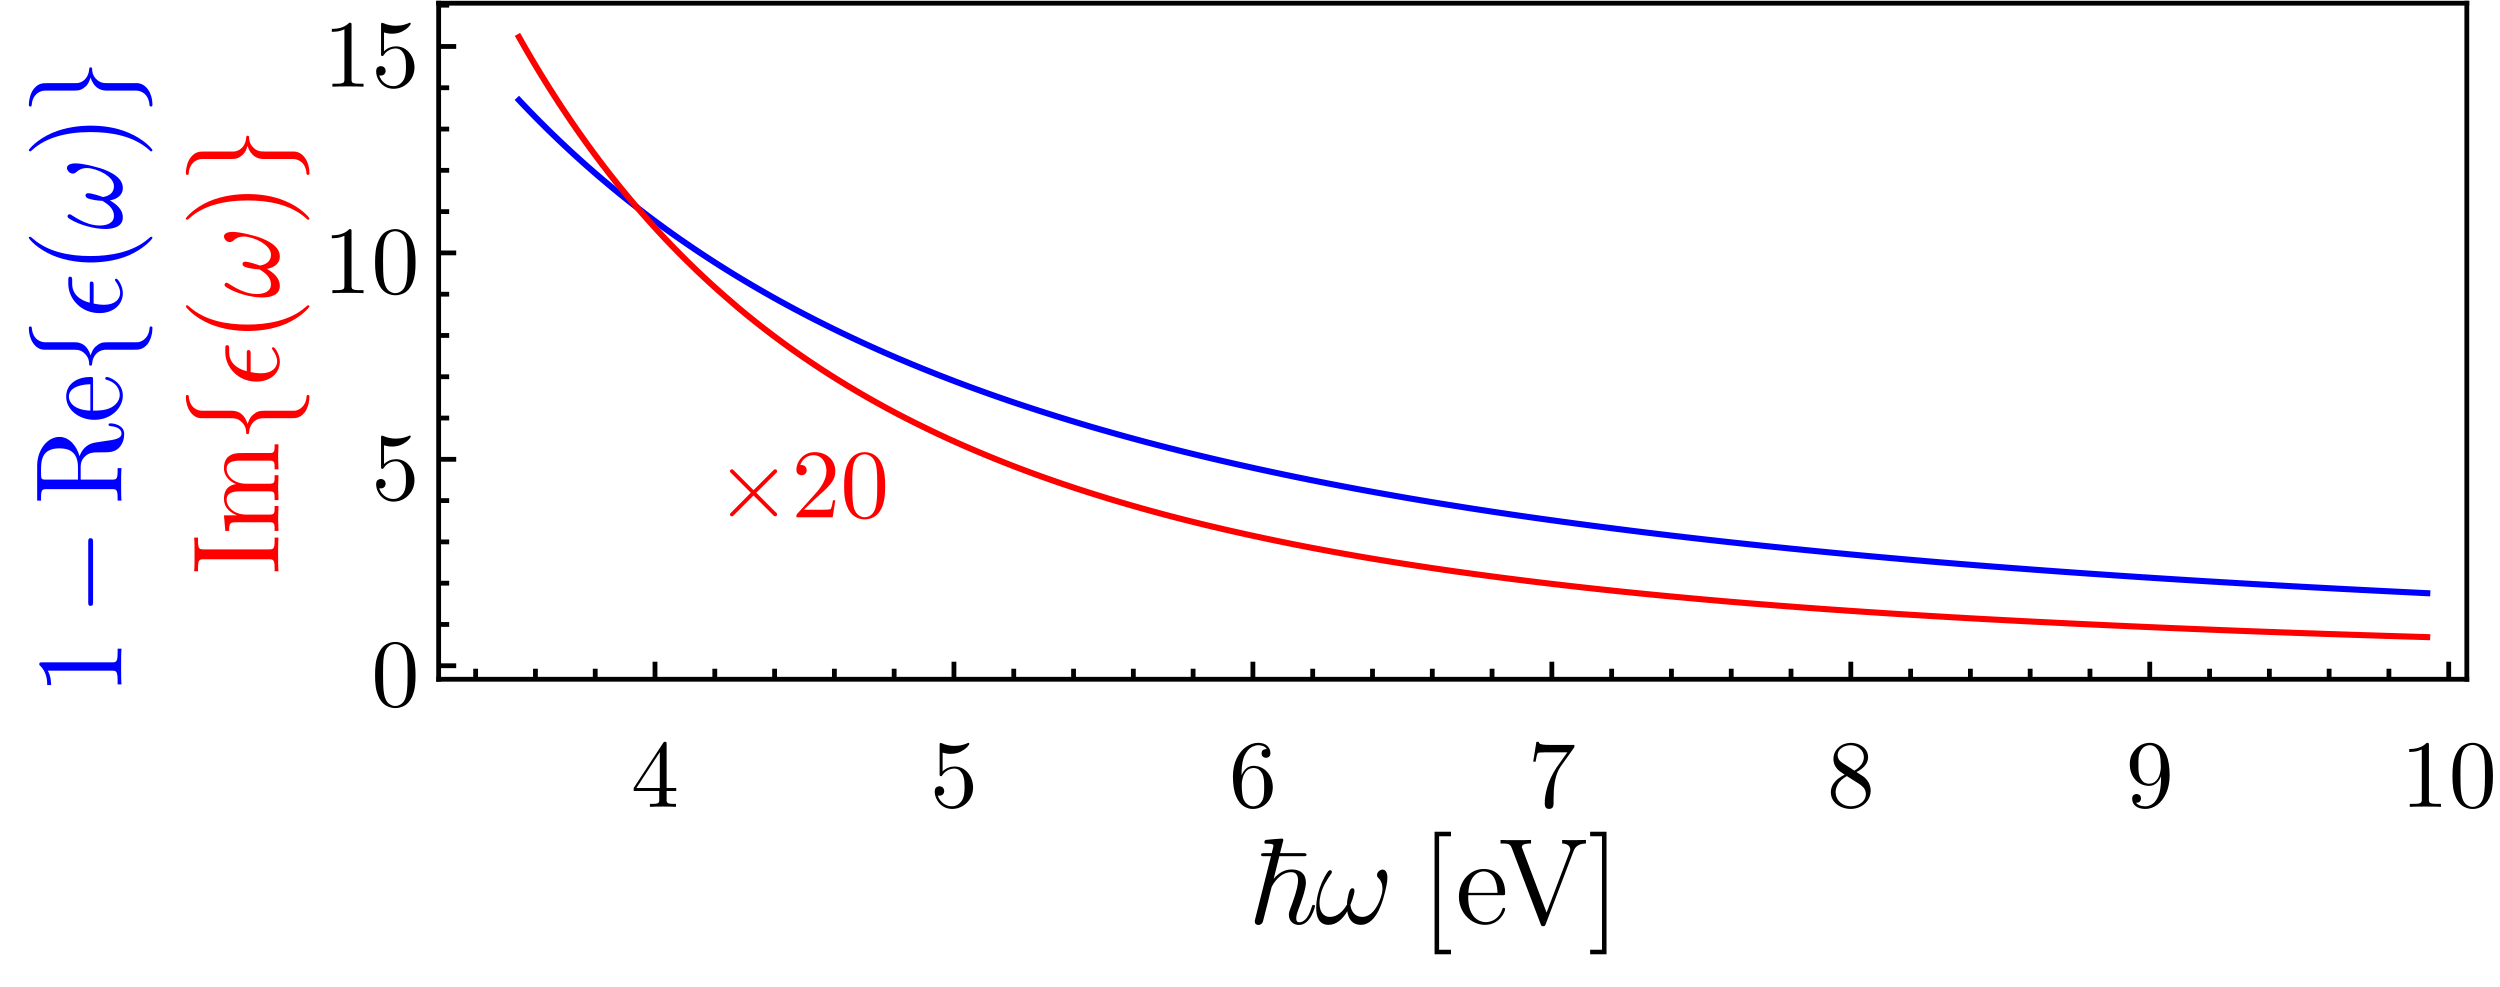 <?xml version="1.0" encoding="UTF-8" standalone="no"?>
<svg
   width="390pt"
   height="154pt"
   viewBox="0 0 390 154"
   version="1.1"
   id="svg86"
   sodipodi:docname="drudeAl.svg"
   inkscape:version="1.3.2 (091e20e, 2023-11-25, custom)"
   inkscape:export-filename="drudeAl.pdf"
   inkscape:export-xdpi="96"
   inkscape:export-ydpi="96"
   xmlns:inkscape="http://www.inkscape.org/namespaces/inkscape"
   xmlns:sodipodi="http://sodipodi.sourceforge.net/DTD/sodipodi-0.dtd"
   xmlns:xlink="http://www.w3.org/1999/xlink"
   xmlns="http://www.w3.org/2000/svg"
   xmlns:svg="http://www.w3.org/2000/svg"
   xmlns:ns3="http://www.iki.fi/pav/software/textext/">
  <sodipodi:namedview
     id="namedview86"
     pagecolor="#ffffff"
     bordercolor="#000000"
     borderopacity="0.25"
     inkscape:showpageshadow="2"
     inkscape:pageopacity="0.0"
     inkscape:pagecheckerboard="0"
     inkscape:deskcolor="#d1d1d1"
     inkscape:document-units="pt"
     inkscape:zoom="1.2129429"
     inkscape:cx="239.91237"
     inkscape:cy="102.64292"
     inkscape:window-width="1366"
     inkscape:window-height="705"
     inkscape:window-x="-8"
     inkscape:window-y="-8"
     inkscape:window-maximized="1"
     inkscape:current-layer="svg86" />
  <defs
     id="defs15">
    <g
       id="g9">
      <symbol
         overflow="visible"
         id="glyph0-0">
        <path
           style="stroke:none"
           d=""
           id="path1" />
      </symbol>
      <symbol
         overflow="visible"
         id="glyph0-1">
        <path
           style="stroke:none"
           d="M 7.062,-2.477 V -2.938 h -1.5 v -6.828 c 0,-0.145 -0.008,-0.246 -0.031,-0.305 -0.023,-0.055 -0.094,-0.082 -0.207,-0.082 -0.066,-0.004 -0.117,0.004 -0.156,0.023 -0.039,0.02 -0.09,0.07 -0.145,0.156 L 0.422,-2.938 v 0.461 h 3.988 v 1.309 c 0.02,0.27 -0.031,0.453 -0.152,0.555 -0.129,0.105 -0.457,0.156 -0.988,0.148 h -0.312 V 0 c 0.309,-0.02 0.645,-0.031 1.004,-0.039 0.359,-0.004 0.699,-0.008 1.02,-0.008 0.32,0 0.66,0.004 1.023,0.008 C 6.363,-0.031 6.703,-0.02 7.02,0 V -0.465 H 6.703 C 6.172,-0.457 5.844,-0.508 5.719,-0.613 5.594,-0.715 5.539,-0.898 5.562,-1.168 V -2.477 Z M 4.5,-2.938 H 0.84 L 4.5,-8.535 Z m 0,0"
           id="path2" />
      </symbol>
      <symbol
         overflow="visible"
         id="glyph0-2">
        <path
           style="stroke:none"
           d="M 6.734,-3.016 C 6.727,-3.613 6.602,-4.16 6.355,-4.66 6.105,-5.152 5.77,-5.547 5.344,-5.844 4.914,-6.137 4.426,-6.289 3.883,-6.301 c -0.363,0.004 -0.703,0.066 -1.02,0.188 -0.32,0.125 -0.613,0.316 -0.883,0.578 v -2.926 c 0.152,0.047 0.34,0.094 0.566,0.133 0.223,0.043 0.457,0.062 0.707,0.062 C 3.867,-8.277 4.391,-8.398 4.824,-8.625 5.25,-8.852 5.578,-9.086 5.809,-9.332 6.031,-9.578 6.145,-9.742 6.148,-9.824 6.145,-9.867 6.133,-9.906 6.113,-9.941 6.086,-9.969 6.051,-9.984 6,-9.988 c 0,0 -0.012,0 -0.031,0.004 -0.023,0.008 -0.055,0.023 -0.09,0.039 -0.156,0.082 -0.406,0.172 -0.758,0.27 -0.352,0.105 -0.781,0.16 -1.281,0.168 -0.305,0.004 -0.625,-0.027 -0.961,-0.094 C 2.539,-9.66 2.195,-9.77 1.844,-9.93 1.781,-9.949 1.734,-9.961 1.707,-9.969 c -0.031,0 -0.043,-0.004 -0.043,-0.004 -0.07,0 -0.113,0.031 -0.129,0.09 -0.016,0.059 -0.023,0.148 -0.02,0.266 v 4.441 c -0.008,0.141 0,0.238 0.023,0.297 0.02,0.066 0.082,0.098 0.188,0.094 0.047,0.004 0.086,-0.008 0.113,-0.031 0.023,-0.023 0.051,-0.059 0.082,-0.105 0.051,-0.086 0.148,-0.211 0.301,-0.379 0.148,-0.16 0.359,-0.309 0.625,-0.449 0.266,-0.133 0.602,-0.207 1.008,-0.223 0.383,0.027 0.676,0.152 0.883,0.383 0.203,0.23 0.332,0.426 0.391,0.578 0.113,0.281 0.191,0.57 0.227,0.875 0.031,0.305 0.047,0.645 0.047,1.02 0.008,0.273 -0.008,0.602 -0.047,0.984 C 5.316,-1.75 5.211,-1.395 5.039,-1.066 4.859,-0.77 4.633,-0.531 4.359,-0.355 4.086,-0.18 3.777,-0.09 3.434,-0.09 2.879,-0.098 2.406,-0.27 2.016,-0.598 1.625,-0.922 1.363,-1.312 1.23,-1.77 1.25,-1.762 1.277,-1.754 1.312,-1.75 c 0.031,0.008 0.086,0.012 0.172,0.008 0.242,-0.004 0.43,-0.082 0.559,-0.23 0.125,-0.145 0.188,-0.312 0.191,-0.504 -0.004,-0.184 -0.066,-0.352 -0.191,-0.5 C 1.914,-3.121 1.727,-3.199 1.484,-3.211 1.359,-3.219 1.211,-3.172 1.039,-3.07 0.859,-2.969 0.766,-2.75 0.75,-2.414 c 0,0.441 0.109,0.871 0.332,1.285 0.215,0.418 0.527,0.762 0.934,1.035 0.402,0.27 0.883,0.41 1.449,0.422 0.586,-0.008 1.129,-0.152 1.621,-0.441 0.492,-0.289 0.887,-0.688 1.188,-1.188 0.297,-0.5 0.449,-1.07 0.461,-1.715 z m 0,0"
           id="path3" />
      </symbol>
      <symbol
         overflow="visible"
         id="glyph0-3">
        <path
           style="stroke:none"
           d="M 6.855,-3.059 C 6.832,-4.031 6.539,-4.824 5.98,-5.445 5.414,-6.062 4.707,-6.383 3.855,-6.402 3.348,-6.383 2.945,-6.227 2.648,-5.93 2.348,-5.633 2.125,-5.297 1.98,-4.922 V -5.281 c 0.016,-1.242 0.184,-2.18 0.508,-2.809 0.32,-0.621 0.684,-1.035 1.094,-1.242 0.406,-0.203 0.75,-0.297 1.023,-0.285 0.191,0 0.414,0.035 0.672,0.113 0.254,0.078 0.469,0.242 0.648,0.488 C 5.789,-9.027 5.625,-9 5.426,-8.93 c -0.199,0.07 -0.309,0.27 -0.324,0.59 0.004,0.234 0.078,0.406 0.219,0.52 0.141,0.113 0.297,0.168 0.469,0.168 0.133,0.008 0.277,-0.035 0.434,-0.137 0.156,-0.098 0.242,-0.293 0.258,-0.582 C 6.477,-8.828 6.312,-9.211 5.992,-9.516 5.668,-9.82 5.195,-9.977 4.574,-9.988 c -0.656,0.004 -1.281,0.211 -1.875,0.625 -0.598,0.414 -1.09,1.012 -1.473,1.789 -0.387,0.785 -0.582,1.73 -0.594,2.832 0.008,1.328 0.172,2.359 0.5,3.098 0.32,0.742 0.723,1.258 1.199,1.551 C 2.809,0.199 3.285,0.34 3.766,0.328 4.621,0.312 5.344,-0.004 5.934,-0.621 6.52,-1.238 6.828,-2.051 6.855,-3.059 Z M 5.508,-3.074 C 5.512,-2.707 5.5,-2.348 5.473,-2 5.445,-1.648 5.371,-1.336 5.25,-1.062 5.012,-0.625 4.75,-0.352 4.469,-0.238 4.184,-0.121 3.949,-0.07 3.766,-0.09 3.449,-0.098 3.188,-0.18 2.98,-0.332 2.77,-0.48 2.609,-0.645 2.496,-0.82 2.379,-0.996 2.305,-1.125 2.281,-1.215 2.188,-1.457 2.125,-1.73 2.09,-2.031 2.051,-2.332 2.027,-2.609 2.02,-2.863 c -0.012,-0.25 -0.016,-0.426 -0.008,-0.527 -0.008,-0.398 0.051,-0.801 0.172,-1.211 0.117,-0.406 0.312,-0.75 0.582,-1.027 0.266,-0.273 0.621,-0.418 1.074,-0.434 0.133,-0.016 0.34,0.023 0.613,0.117 0.273,0.098 0.531,0.371 0.781,0.816 0.125,0.285 0.207,0.605 0.238,0.961 0.027,0.359 0.039,0.723 0.035,1.094 z m 0,0"
           id="path4" />
      </symbol>
      <symbol
         overflow="visible"
         id="glyph0-4">
        <path
           style="stroke:none"
           d="M 7.273,-9.66 H 3.629 C 3.027,-9.656 2.598,-9.676 2.332,-9.719 2.066,-9.758 1.898,-9.812 1.828,-9.887 1.758,-9.957 1.719,-10.043 1.711,-10.141 h -0.375 l -0.496,3.09 h 0.375 c 0.012,-0.086 0.039,-0.227 0.074,-0.418 0.031,-0.191 0.07,-0.379 0.125,-0.566 0.047,-0.18 0.105,-0.309 0.176,-0.379 0.047,-0.031 0.176,-0.051 0.387,-0.066 0.203,-0.008 0.418,-0.016 0.641,-0.023 0.215,0 0.363,-0.004 0.441,-0.004 H 6.164 L 4.484,-6.137 C 3.812,-5.105 3.336,-4.105 3.055,-3.129 2.766,-2.152 2.629,-1.273 2.641,-0.496 2.625,-0.395 2.652,-0.238 2.727,-0.027 2.797,0.188 3,0.305 3.328,0.328 3.656,0.305 3.855,0.188 3.93,-0.027 4,-0.238 4.031,-0.395 4.02,-0.496 v -0.766 c 0,-0.406 0.012,-0.82 0.035,-1.234 0.023,-0.41 0.066,-0.816 0.129,-1.227 0.016,-0.117 0.055,-0.32 0.121,-0.609 0.059,-0.281 0.152,-0.598 0.285,-0.949 0.125,-0.348 0.301,-0.684 0.523,-1.004 l 2.027,-2.852 c 0.059,-0.078 0.098,-0.148 0.113,-0.211 0.016,-0.055 0.02,-0.16 0.02,-0.312 z m 0,0"
           id="path5" />
      </symbol>
      <symbol
         overflow="visible"
         id="glyph0-5">
        <path
           style="stroke:none"
           d="M 6.855,-2.52 C 6.859,-2.793 6.805,-3.086 6.699,-3.406 6.59,-3.723 6.398,-4.043 6.121,-4.363 5.992,-4.508 5.828,-4.648 5.629,-4.789 5.43,-4.926 5.098,-5.141 4.637,-5.43 c 0.543,-0.277 0.98,-0.609 1.309,-1 C 6.27,-6.812 6.438,-7.254 6.449,-7.754 6.438,-8.215 6.305,-8.613 6.051,-8.949 5.793,-9.277 5.461,-9.535 5.055,-9.715 4.645,-9.895 4.211,-9.984 3.75,-9.988 2.977,-9.969 2.336,-9.727 1.828,-9.262 c -0.512,0.473 -0.777,1.066 -0.793,1.777 -0.016,0.148 0.016,0.367 0.094,0.664 0.074,0.297 0.262,0.625 0.566,0.984 0.09,0.098 0.246,0.227 0.465,0.379 C 2.375,-5.301 2.586,-5.156 2.789,-5.023 2.488,-4.875 2.172,-4.684 1.844,-4.445 1.512,-4.199 1.23,-3.898 0.996,-3.543 0.762,-3.18 0.641,-2.754 0.633,-2.266 0.641,-1.73 0.789,-1.27 1.086,-0.883 1.375,-0.496 1.758,-0.203 2.23,0.008 2.695,0.215 3.195,0.324 3.734,0.328 4.602,0.309 5.336,0.035 5.93,-0.492 6.52,-1.023 6.828,-1.699 6.855,-2.52 Z M 5.789,-7.754 c -0.008,0.43 -0.145,0.82 -0.406,1.172 -0.266,0.359 -0.625,0.668 -1.078,0.926 L 2.445,-6.855 C 2.109,-7.086 1.898,-7.312 1.812,-7.535 1.719,-7.758 1.68,-7.934 1.695,-8.07 1.711,-8.531 1.918,-8.906 2.312,-9.188 c 0.395,-0.277 0.867,-0.418 1.422,-0.43 0.562,0.016 1.043,0.191 1.438,0.527 0.395,0.344 0.602,0.789 0.617,1.336 z m 0.316,5.773 C 6.082,-1.414 5.84,-0.957 5.387,-0.617 4.926,-0.27 4.383,-0.094 3.75,-0.09 3.086,-0.098 2.527,-0.305 2.078,-0.711 1.629,-1.109 1.395,-1.629 1.379,-2.266 1.371,-2.707 1.504,-3.148 1.777,-3.594 2.047,-4.035 2.5,-4.438 3.133,-4.801 l 1.848,1.172 c 0.23,0.141 0.469,0.336 0.719,0.59 0.246,0.258 0.383,0.609 0.406,1.059 z m 0,0"
           id="path6" />
      </symbol>
      <symbol
         overflow="visible"
         id="glyph0-6">
        <path
           style="stroke:none"
           d="M 6.855,-4.938 C 6.84,-6.266 6.672,-7.301 6.359,-8.039 6.039,-8.773 5.648,-9.285 5.18,-9.574 4.711,-9.863 4.246,-10 3.793,-9.988 c -0.414,0 -0.801,0.074 -1.168,0.219 C 2.258,-9.617 1.91,-9.375 1.59,-9.043 1.277,-8.715 1.043,-8.367 0.879,-7.996 0.715,-7.625 0.633,-7.164 0.633,-6.613 0.648,-5.652 0.938,-4.859 1.5,-4.238 c 0.559,0.625 1.266,0.945 2.129,0.969 0.453,-0.008 0.84,-0.148 1.152,-0.422 0.309,-0.273 0.551,-0.633 0.727,-1.078 v 0.48 C 5.492,-3.133 5.344,-2.25 5.066,-1.641 4.789,-1.031 4.465,-0.617 4.09,-0.398 3.715,-0.18 3.375,-0.074 3.074,-0.09 2.926,-0.074 2.699,-0.102 2.395,-0.168 2.086,-0.227 1.824,-0.383 1.605,-0.633 1.926,-0.641 2.137,-0.723 2.242,-0.879 2.344,-1.031 2.391,-1.176 2.387,-1.32 2.375,-1.547 2.301,-1.719 2.164,-1.836 2.02,-1.945 1.863,-2.004 1.695,-2.008 c -0.141,-0.004 -0.285,0.043 -0.438,0.141 -0.156,0.102 -0.242,0.293 -0.254,0.578 0.004,0.508 0.191,0.906 0.562,1.188 0.367,0.281 0.875,0.422 1.523,0.43 C 3.742,0.32 4.355,0.105 4.926,-0.32 5.492,-0.746 5.953,-1.352 6.309,-2.137 6.66,-2.922 6.844,-3.855 6.855,-4.938 Z m -1.379,-1.375 c 0,0.43 -0.062,0.848 -0.184,1.254 -0.125,0.414 -0.32,0.754 -0.59,1.023 C 4.434,-3.762 4.082,-3.621 3.645,-3.613 3.508,-3.594 3.301,-3.633 3.031,-3.734 2.754,-3.828 2.496,-4.105 2.25,-4.562 2.117,-4.84 2.035,-5.156 2.012,-5.512 1.98,-5.863 1.973,-6.227 1.98,-6.602 c -0.008,-0.402 0.004,-0.777 0.035,-1.129 0.031,-0.344 0.125,-0.66 0.281,-0.941 C 2.5,-9.039 2.734,-9.289 3,-9.426 c 0.262,-0.133 0.523,-0.195 0.793,-0.191 0.344,0.012 0.641,0.125 0.883,0.344 0.242,0.223 0.426,0.504 0.559,0.844 0.086,0.258 0.148,0.586 0.188,0.98 0.031,0.398 0.051,0.777 0.055,1.137 z m 0,0"
           id="path7" />
      </symbol>
      <symbol
         overflow="visible"
         id="glyph0-7">
        <path
           style="stroke:none"
           d="M 6.285,0 V -0.465 H 5.805 C 5.359,-0.457 5.039,-0.48 4.84,-0.527 4.641,-0.57 4.516,-0.645 4.469,-0.75 4.418,-0.855 4.398,-1 4.41,-1.184 V -9.598 C 4.414,-9.77 4.398,-9.879 4.363,-9.93 4.328,-9.973 4.23,-9.992 4.066,-9.988 3.746,-9.672 3.406,-9.445 3.051,-9.312 2.688,-9.172 2.352,-9.09 2.047,-9.062 1.734,-9.031 1.5,-9.02 1.336,-9.027 v 0.461 C 1.5,-8.559 1.766,-8.574 2.137,-8.613 2.508,-8.652 2.895,-8.766 3.301,-8.953 v 7.77 c 0.004,0.18 -0.016,0.324 -0.062,0.43 C 3.188,-0.648 3.062,-0.574 2.867,-0.527 2.664,-0.48 2.344,-0.457 1.906,-0.465 H 1.426 V 0 c 0.18,-0.016 0.426,-0.023 0.73,-0.031 0.301,-0.004 0.605,-0.008 0.918,-0.012 0.309,0 0.57,-0.004 0.781,-0.004 0.207,0 0.465,0.004 0.777,0.004 C 4.941,-0.039 5.25,-0.035 5.555,-0.031 5.855,-0.023 6.098,-0.016 6.285,0 Z m 0,0"
           id="path8" />
      </symbol>
      <symbol
         overflow="visible"
         id="glyph0-8">
        <path
           style="stroke:none"
           d="M 6.898,-4.801 C 6.902,-5.398 6.867,-5.996 6.793,-6.59 6.715,-7.18 6.551,-7.754 6.301,-8.312 5.926,-9.008 5.492,-9.465 5,-9.688 4.5,-9.906 4.086,-10.008 3.75,-9.988 3.285,-10 2.812,-9.879 2.336,-9.621 1.855,-9.363 1.457,-8.891 1.141,-8.207 0.902,-7.684 0.75,-7.137 0.68,-6.562 c -0.07,0.574 -0.102,1.164 -0.094,1.762 -0.012,0.578 0.023,1.18 0.105,1.805 0.082,0.633 0.27,1.234 0.57,1.812 C 1.598,-0.59 2,-0.188 2.461,0.027 2.922,0.238 3.344,0.34 3.734,0.328 4.152,0.344 4.605,0.234 5.094,-0.004 5.578,-0.242 5.996,-0.711 6.344,-1.41 6.574,-1.93 6.727,-2.477 6.801,-3.047 6.871,-3.617 6.902,-4.199 6.898,-4.801 Z M 5.656,-4.98 c 0,0.562 -0.008,1.102 -0.023,1.617 C 5.613,-2.848 5.566,-2.352 5.492,-1.875 5.359,-1.172 5.125,-0.68 4.781,-0.402 4.438,-0.125 4.086,0.008 3.734,0 3.418,0.016 3.09,-0.105 2.746,-0.363 2.398,-0.621 2.148,-1.102 1.996,-1.812 1.914,-2.281 1.863,-2.812 1.848,-3.402 1.828,-3.988 1.824,-4.516 1.828,-4.98 c -0.004,-0.484 0,-0.961 0.016,-1.434 0.012,-0.473 0.047,-0.914 0.105,-1.328 0.102,-0.582 0.27,-1.012 0.504,-1.289 0.23,-0.273 0.469,-0.449 0.715,-0.527 0.238,-0.074 0.426,-0.109 0.566,-0.102 0.168,-0.004 0.375,0.039 0.613,0.125 0.238,0.094 0.465,0.266 0.68,0.516 0.215,0.258 0.371,0.629 0.477,1.113 0.07,0.434 0.117,0.906 0.133,1.426 0.016,0.52 0.02,1.02 0.02,1.5 z m 0,0"
           id="path9" />
      </symbol>
    </g>
    <clipPath
       id="clip1">
      <path
         d="m 173,140 h 11 v 13.84 h -11 z m 0,0"
         id="path10" />
    </clipPath>
    <clipPath
       id="clip2">
      <path
         d="m 183,145 h 12 v 8.84 h -12 z m 0,0"
         id="path11" />
    </clipPath>
    <clipPath
       id="clip3">
      <path
         d="m 197,139 h 4 v 14.84 h -4 z m 0,0"
         id="path12" />
    </clipPath>
    <clipPath
       id="clip4">
      <path
         d="m 201,145 h 8 v 8.84 h -8 z m 0,0"
         id="path13" />
    </clipPath>
    <clipPath
       id="clip5">
      <path
         d="m 207,140 h 15 v 13.84 h -15 z m 0,0"
         id="path14" />
    </clipPath>
    <clipPath
       id="clip6">
      <path
         d="m 221,139 h 4 v 14.84 h -4 z m 0,0"
         id="path15" />
    </clipPath>
    <g
       id="g152">
      <g
         id="g142">
        <path
           d="m 2.938,-6.375 c 0,-0.25 0,-0.266 -0.234,-0.266 C 2.078,-6 1.203,-6 0.891,-6 v 0.312 c 0.203,0 0.781,0 1.297,-0.266 v 5.172 c 0,0.359 -0.031,0.469 -0.922,0.469 h -0.312 V 0 c 0.344,-0.031 1.203,-0.031 1.609,-0.031 0.391,0 1.266,0 1.609,0.031 v -0.312 h -0.312 c -0.906,0 -0.922,-0.109 -0.922,-0.469 z m 0,0"
           id="path142" />
      </g>
      <g
         id="g143">
        <path
           d="M 2.234,-3.516 V -6.094 c 0,-0.234 0,-0.359 0.219,-0.391 C 2.547,-6.5 2.844,-6.5 3.047,-6.5 c 0.891,0 2,0.047 2,1.484 0,0.688 -0.234,1.5 -1.703,1.5 z m 2.109,0.125 C 5.297,-3.625 6.078,-4.234 6.078,-5.016 6.078,-5.969 4.938,-6.812 3.484,-6.812 H 0.344 V -6.5 h 0.25 c 0.766,0 0.781,0.109 0.781,0.469 v 5.25 c 0,0.359 -0.016,0.469 -0.781,0.469 h -0.25 V 0 c 0.359,-0.031 1.078,-0.031 1.453,-0.031 0.391,0 1.109,0 1.469,0.031 v -0.312 h -0.25 c -0.766,0 -0.781,-0.109 -0.781,-0.469 V -3.297 H 3.375 c 0.156,0 0.578,0 0.938,0.344 0.375,0.344 0.375,0.656 0.375,1.328 0,0.641 0,1.047 0.406,1.422 0.406,0.359 0.953,0.422 1.25,0.422 0.781,0 0.953,-0.812 0.953,-1.094 0,-0.062 0,-0.172 -0.125,-0.172 -0.109,0 -0.109,0.094 -0.125,0.156 C 6.984,-0.172 6.641,0 6.391,0 5.906,0 5.828,-0.516 5.688,-1.438 L 5.547,-2.234 C 5.375,-2.875 4.891,-3.203 4.344,-3.391 Z m 0,0"
           id="path143" />
      </g>
      <g
         id="g144">
        <path
           d="M 1.109,-2.516 C 1.172,-4 2.016,-4.25 2.359,-4.25 c 1.016,0 1.125,1.344 1.125,1.734 z m 0,0.219 h 2.781 c 0.219,0 0.25,0 0.25,-0.219 0,-0.984 -0.547,-1.953 -1.781,-1.953 -1.156,0 -2.078,1.031 -2.078,2.281 0,1.328 1.047,2.297 2.188,2.297 C 3.688,0.109 4.141,-1 4.141,-1.188 4.141,-1.281 4.062,-1.312 4,-1.312 c -0.078,0 -0.109,0.062 -0.125,0.141 -0.344,1.031 -1.25,1.031 -1.344,1.031 -0.5,0 -0.891,-0.297 -1.125,-0.672 -0.297,-0.469 -0.297,-1.125 -0.297,-1.484 z m 0,0"
           id="path144" />
      </g>
      <g
         id="g145">
        <path
           d="m 3.297,2.391 c 0,-0.031 0,-0.047 -0.172,-0.219 C 1.891,0.922 1.562,-0.969 1.562,-2.5 c 0,-1.734 0.375,-3.469 1.609,-4.703 0.125,-0.125 0.125,-0.141 0.125,-0.172 0,-0.078 -0.031,-0.109 -0.094,-0.109 -0.109,0 -1,0.688 -1.594,1.953 -0.5,1.094 -0.625,2.203 -0.625,3.031 0,0.781 0.109,1.984 0.656,3.125 C 2.25,1.844 3.094,2.5 3.203,2.5 c 0.062,0 0.094,-0.031 0.094,-0.109 z m 0,0"
           id="path145" />
      </g>
      <g
         id="g146">
        <path
           d="m 2.875,-2.5 c 0,-0.766 -0.109,-1.969 -0.656,-3.109 -0.594,-1.219 -1.453,-1.875 -1.547,-1.875 -0.062,0 -0.109,0.047 -0.109,0.109 0,0.031 0,0.047 0.188,0.234 0.984,0.984 1.547,2.562 1.547,4.641 0,1.719 -0.359,3.469 -1.594,4.719 C 0.562,2.344 0.562,2.359 0.562,2.391 0.562,2.453 0.609,2.5 0.672,2.5 0.766,2.5 1.672,1.812 2.25,0.547 2.766,-0.547 2.875,-1.656 2.875,-2.5 Z m 0,0"
           id="path146" />
      </g>
      <g
         id="g147">
        <path
           d="m 6.562,-2.297 c 0.172,0 0.359,0 0.359,-0.203 0,-0.188 -0.188,-0.188 -0.359,-0.188 H 1.172 c -0.172,0 -0.344,0 -0.344,0.188 0,0.203 0.172,0.203 0.344,0.203 z m 0,0"
           id="path147" />
      </g>
      <g
         id="g148">
        <path
           d="m 2.828,-6.156 c 0,-0.391 0.25,-1.031 1.344,-1.094 C 4.219,-7.266 4.25,-7.312 4.25,-7.359 c 0,-0.125 -0.078,-0.125 -0.188,-0.125 -0.984,0 -1.906,0.516 -1.906,1.25 v 2.281 c 0,0.391 0,0.703 -0.406,1.031 -0.344,0.297 -0.719,0.312 -0.938,0.312 C 0.75,-2.594 0.719,-2.547 0.719,-2.5 c 0,0.109 0.062,0.109 0.156,0.125 0.656,0.031 1.141,0.391 1.25,0.875 0.031,0.109 0.031,0.141 0.031,0.5 v 1.969 c 0,0.422 0,0.734 0.469,1.109 C 3.016,2.375 3.672,2.5 4.062,2.5 4.172,2.5 4.25,2.5 4.25,2.375 4.25,2.281 4.203,2.281 4.094,2.266 3.469,2.234 2.984,1.906 2.844,1.406 2.828,1.312 2.828,1.297 2.828,0.938 v -2.094 c 0,-0.453 -0.094,-0.625 -0.406,-0.953 C 2.219,-2.312 1.922,-2.406 1.641,-2.5 c 0.828,-0.219 1.188,-0.688 1.188,-1.266 z m 0,0"
           id="path148" />
      </g>
      <g
         id="g149">
        <path
           d="m 2.156,1.172 c 0,0.391 -0.266,1.031 -1.344,1.094 C 0.75,2.281 0.719,2.328 0.719,2.375 0.719,2.5 0.828,2.5 0.922,2.5 1.891,2.5 2.812,2 2.828,1.25 v -2.281 c 0,-0.391 0,-0.703 0.391,-1.031 C 3.562,-2.359 3.953,-2.375 4.172,-2.375 4.219,-2.391 4.25,-2.438 4.25,-2.5 4.25,-2.594 4.203,-2.594 4.094,-2.609 3.438,-2.641 2.953,-3 2.844,-3.484 2.828,-3.594 2.828,-3.625 2.828,-3.984 v -1.969 c 0,-0.422 0,-0.734 -0.484,-1.109 C 1.938,-7.375 1.25,-7.484 0.922,-7.484 c -0.094,0 -0.203,0 -0.203,0.125 0,0.094 0.062,0.094 0.156,0.109 0.625,0.031 1.125,0.359 1.25,0.859 0.031,0.094 0.031,0.109 0.031,0.469 v 2.094 c 0,0.453 0.078,0.625 0.391,0.953 0.219,0.203 0.5,0.297 0.781,0.375 -0.812,0.234 -1.172,0.703 -1.172,1.281 z m 0,0"
           id="path149" />
      </g>
      <g
         id="g150">
        <path
           d="m 2.969,-2.25 c 0.156,0 0.344,0 0.344,-0.172 C 3.312,-2.562 3.188,-2.562 3.016,-2.562 H 1.406 c 0.234,-0.844 0.797,-1.422 1.703,-1.422 h 0.312 c 0.172,0 0.328,0 0.328,-0.172 0,-0.141 -0.125,-0.141 -0.297,-0.141 H 3.094 c -1.297,0 -2.625,1 -2.625,2.516 0,1.109 0.75,1.891 1.797,1.891 0.656,0 1.297,-0.406 1.297,-0.516 0,-0.016 0,-0.125 -0.094,-0.125 -0.016,0 -0.047,0 -0.125,0.047 -0.312,0.203 -0.688,0.375 -1.047,0.375 -0.578,0 -1.078,-0.422 -1.078,-1.297 0,-0.344 0.078,-0.734 0.109,-0.844 z m 0,0"
           id="path150" />
      </g>
      <g
         id="g151">
        <path
           d="m 6.031,-3.703 c 0,-0.453 -0.172,-0.703 -0.406,-0.703 -0.25,0 -0.516,0.234 -0.516,0.469 0,0.094 0.047,0.203 0.141,0.297 0.172,0.156 0.359,0.422 0.359,0.844 0,0.391 -0.203,0.969 -0.5,1.422 C 4.812,-0.953 4.438,-0.609 3.969,-0.609 3.406,-0.609 3.094,-0.969 3,-1.5 c 0.109,-0.266 0.344,-0.906 0.344,-1.188 0,-0.109 -0.047,-0.219 -0.188,-0.219 -0.078,0 -0.188,0.031 -0.266,0.172 C 2.781,-2.531 2.656,-1.891 2.656,-1.531 2.328,-1.062 1.938,-0.609 1.312,-0.609 c -0.672,0 -0.875,-0.594 -0.875,-1.141 0,-1.25 1.016,-2.297 1.016,-2.422 0,-0.109 -0.078,-0.188 -0.188,-0.188 -0.125,0 -0.203,0.125 -0.266,0.219 -0.5,0.734 -0.875,1.922 -0.875,2.828 0,0.688 0.219,1.422 1.047,1.422 0.703,0 1.172,-0.5 1.531,-1.047 0.094,0.578 0.484,1.047 1.094,1.047 0.781,0 1.25,-0.609 1.609,-1.359 0.25,-0.484 0.625,-1.844 0.625,-2.453 z m 0,0"
           id="path151" />
      </g>
    </g>
    <g
       id="g181">
      <g
         id="g153">
        <path
           d="M 2.25,-6.031 C 2.25,-6.391 2.266,-6.5 3.062,-6.5 h 0.25 v -0.312 c -0.344,0.031 -1.125,0.031 -1.516,0.031 -0.375,0 -1.172,0 -1.516,-0.031 V -6.5 h 0.25 c 0.797,0 0.828,0.109 0.828,0.469 v 5.25 c 0,0.359 -0.031,0.469 -0.828,0.469 h -0.25 V 0 c 0.344,-0.031 1.141,-0.031 1.516,-0.031 0.391,0 1.172,0 1.516,0.031 v -0.312 h -0.25 C 2.266,-0.312 2.25,-0.422 2.25,-0.781 Z m 0,0"
           id="path152" />
      </g>
      <g
         id="g154">
        <path
           d="M 1.094,-3.422 V -0.75 c 0,0.438 -0.109,0.438 -0.781,0.438 V 0 c 0.359,-0.016 0.859,-0.031 1.141,-0.031 0.25,0 0.766,0.016 1.109,0.031 v -0.312 c -0.672,0 -0.781,0 -0.781,-0.438 V -2.594 C 1.781,-3.625 2.5,-4.188 3.125,-4.188 c 0.641,0 0.75,0.531 0.75,1.109 V -0.75 c 0,0.438 -0.109,0.438 -0.781,0.438 V 0 c 0.344,-0.016 0.859,-0.031 1.125,-0.031 0.25,0 0.781,0.016 1.109,0.031 v -0.312 c -0.656,0 -0.766,0 -0.766,-0.438 v -1.844 c 0,-1.031 0.703,-1.594 1.344,-1.594 0.625,0 0.734,0.531 0.734,1.109 V -0.75 c 0,0.438 -0.109,0.438 -0.781,0.438 V 0 c 0.344,-0.016 0.859,-0.031 1.125,-0.031 0.266,0 0.781,0.016 1.125,0.031 v -0.312 c -0.516,0 -0.766,0 -0.781,-0.297 v -1.906 c 0,-0.859 0,-1.156 -0.312,-1.516 -0.141,-0.172 -0.469,-0.375 -1.047,-0.375 -0.828,0 -1.281,0.594 -1.438,0.984 C 4.391,-4.297 3.656,-4.406 3.203,-4.406 2.469,-4.406 2,-3.984 1.719,-3.359 V -4.406 L 0.312,-4.297 v 0.312 c 0.703,0 0.781,0.062 0.781,0.562 z m 0,0"
           id="path153" />
      </g>
      <g
         id="g155">
        <path
           d="m 3.297,2.391 c 0,-0.031 0,-0.047 -0.172,-0.219 C 1.891,0.922 1.562,-0.969 1.562,-2.5 c 0,-1.734 0.375,-3.469 1.609,-4.703 0.125,-0.125 0.125,-0.141 0.125,-0.172 0,-0.078 -0.031,-0.109 -0.094,-0.109 -0.109,0 -1,0.688 -1.594,1.953 -0.5,1.094 -0.625,2.203 -0.625,3.031 0,0.781 0.109,1.984 0.656,3.125 C 2.25,1.844 3.094,2.5 3.203,2.5 c 0.062,0 0.094,-0.031 0.094,-0.109 z m 0,0"
           id="path154" />
      </g>
      <g
         id="g176">
        <path
           d="m 2.875,-2.5 c 0,-0.766 -0.109,-1.969 -0.656,-3.109 -0.594,-1.219 -1.453,-1.875 -1.547,-1.875 -0.062,0 -0.109,0.047 -0.109,0.109 0,0.031 0,0.047 0.188,0.234 0.984,0.984 1.547,2.562 1.547,4.641 0,1.719 -0.359,3.469 -1.594,4.719 C 0.562,2.344 0.562,2.359 0.562,2.391 0.562,2.453 0.609,2.5 0.672,2.5 0.766,2.5 1.672,1.812 2.25,0.547 2.766,-0.547 2.875,-1.656 2.875,-2.5 Z m 0,0"
           id="path155" />
      </g>
      <g
         id="g177">
        <path
           d="m 2.828,-6.156 c 0,-0.391 0.25,-1.031 1.344,-1.094 C 4.219,-7.266 4.25,-7.312 4.25,-7.359 c 0,-0.125 -0.078,-0.125 -0.188,-0.125 -0.984,0 -1.906,0.516 -1.906,1.25 v 2.281 c 0,0.391 0,0.703 -0.406,1.031 -0.344,0.297 -0.719,0.312 -0.938,0.312 C 0.75,-2.594 0.719,-2.547 0.719,-2.5 c 0,0.109 0.062,0.109 0.156,0.125 0.656,0.031 1.141,0.391 1.25,0.875 0.031,0.109 0.031,0.141 0.031,0.5 v 1.969 c 0,0.422 0,0.734 0.469,1.109 C 3.016,2.375 3.672,2.5 4.062,2.5 4.172,2.5 4.25,2.5 4.25,2.375 4.25,2.281 4.203,2.281 4.094,2.266 3.469,2.234 2.984,1.906 2.844,1.406 2.828,1.312 2.828,1.297 2.828,0.938 v -2.094 c 0,-0.453 -0.094,-0.625 -0.406,-0.953 C 2.219,-2.312 1.922,-2.406 1.641,-2.5 c 0.828,-0.219 1.188,-0.688 1.188,-1.266 z m 0,0"
           id="path176" />
      </g>
      <g
         id="g178">
        <path
           d="m 2.156,1.172 c 0,0.391 -0.266,1.031 -1.344,1.094 C 0.75,2.281 0.719,2.328 0.719,2.375 0.719,2.5 0.828,2.5 0.922,2.5 1.891,2.5 2.812,2 2.828,1.25 v -2.281 c 0,-0.391 0,-0.703 0.391,-1.031 C 3.562,-2.359 3.953,-2.375 4.172,-2.375 4.219,-2.391 4.25,-2.438 4.25,-2.5 4.25,-2.594 4.203,-2.594 4.094,-2.609 3.438,-2.641 2.953,-3 2.844,-3.484 2.828,-3.594 2.828,-3.625 2.828,-3.984 v -1.969 c 0,-0.422 0,-0.734 -0.484,-1.109 C 1.938,-7.375 1.25,-7.484 0.922,-7.484 c -0.094,0 -0.203,0 -0.203,0.125 0,0.094 0.062,0.094 0.156,0.109 0.625,0.031 1.125,0.359 1.25,0.859 0.031,0.094 0.031,0.109 0.031,0.469 v 2.094 c 0,0.453 0.078,0.625 0.391,0.953 0.219,0.203 0.5,0.297 0.781,0.375 -0.812,0.234 -1.172,0.703 -1.172,1.281 z m 0,0"
           id="path177" />
      </g>
      <g
         id="g179">
        <path
           d="m 2.969,-2.25 c 0.156,0 0.344,0 0.344,-0.172 C 3.312,-2.562 3.188,-2.562 3.016,-2.562 H 1.406 c 0.234,-0.844 0.797,-1.422 1.703,-1.422 h 0.312 c 0.172,0 0.328,0 0.328,-0.172 0,-0.141 -0.125,-0.141 -0.297,-0.141 H 3.094 c -1.297,0 -2.625,1 -2.625,2.516 0,1.109 0.75,1.891 1.797,1.891 0.656,0 1.297,-0.406 1.297,-0.516 0,-0.016 0,-0.125 -0.094,-0.125 -0.016,0 -0.047,0 -0.125,0.047 -0.312,0.203 -0.688,0.375 -1.047,0.375 -0.578,0 -1.078,-0.422 -1.078,-1.297 0,-0.344 0.078,-0.734 0.109,-0.844 z m 0,0"
           id="path178" />
      </g>
      <g
         id="g180">
        <path
           d="m 6.031,-3.703 c 0,-0.453 -0.172,-0.703 -0.406,-0.703 -0.25,0 -0.516,0.234 -0.516,0.469 0,0.094 0.047,0.203 0.141,0.297 0.172,0.156 0.359,0.422 0.359,0.844 0,0.391 -0.203,0.969 -0.5,1.422 C 4.812,-0.953 4.438,-0.609 3.969,-0.609 3.406,-0.609 3.094,-0.969 3,-1.5 c 0.109,-0.266 0.344,-0.906 0.344,-1.188 0,-0.109 -0.047,-0.219 -0.188,-0.219 -0.078,0 -0.188,0.031 -0.266,0.172 C 2.781,-2.531 2.656,-1.891 2.656,-1.531 2.328,-1.062 1.938,-0.609 1.312,-0.609 c -0.672,0 -0.875,-0.594 -0.875,-1.141 0,-1.25 1.016,-2.297 1.016,-2.422 0,-0.109 -0.078,-0.188 -0.188,-0.188 -0.125,0 -0.203,0.125 -0.266,0.219 -0.5,0.734 -0.875,1.922 -0.875,2.828 0,0.688 0.219,1.422 1.047,1.422 0.703,0 1.172,-0.5 1.531,-1.047 0.094,0.578 0.484,1.047 1.094,1.047 0.781,0 1.25,-0.609 1.609,-1.359 0.25,-0.484 0.625,-1.844 0.625,-2.453 z m 0,0"
           id="path179" />
      </g>
    </g>
    <g
       id="id-f9c83a06-560a-49cc-be51-aa6cf4170a36">
      <g
         id="id-3b7946e1-be0f-40f8-9a73-281648f2f155">
        <path
           d="M 3.875,-2.766 1.891,-4.75 C 1.766,-4.875 1.75,-4.891 1.672,-4.891 1.562,-4.891 1.469,-4.812 1.469,-4.688 c 0,0.062 0.016,0.078 0.125,0.188 l 2,2 -2,2.016 c -0.109,0.109 -0.125,0.125 -0.125,0.188 0,0.125 0.094,0.203 0.203,0.203 0.078,0 0.094,-0.016 0.219,-0.141 L 3.875,-2.219 l 2.062,2.062 c 0.016,0.016 0.078,0.062 0.141,0.062 0.125,0 0.203,-0.078 0.203,-0.203 0,-0.016 0,-0.047 -0.031,-0.109 C 6.234,-0.422 4.656,-1.984 4.156,-2.5 l 1.828,-1.812 c 0.047,-0.062 0.203,-0.188 0.25,-0.25 0,-0.016 0.047,-0.062 0.047,-0.125 0,-0.125 -0.078,-0.203 -0.203,-0.203 C 6,-4.891 5.969,-4.859 5.859,-4.75 Z m 0,0"
           id="id-736ea8a3-be3f-491d-a56f-183f84a4f57f" />
      </g>
      <g
         id="id-16035119-fbb5-4339-a421-225538a228e8">
        <path
           d="m 2.938,-6.375 c 0,-0.25 0,-0.266 -0.234,-0.266 C 2.078,-6 1.203,-6 0.891,-6 v 0.312 c 0.203,0 0.781,0 1.297,-0.266 v 5.172 c 0,0.359 -0.031,0.469 -0.922,0.469 h -0.312 V 0 c 0.344,-0.031 1.203,-0.031 1.609,-0.031 0.391,0 1.266,0 1.609,0.031 v -0.312 h -0.312 c -0.906,0 -0.922,-0.109 -0.922,-0.469 z m 0,0"
           id="id-053ff4ed-dee9-4982-93cf-be71be853ad1" />
      </g>
      <g
         id="id-f8de5117-635a-4239-b04a-326e52c71633">
        <path
           d="m 4.578,-3.188 c 0,-0.797 -0.047,-1.594 -0.391,-2.328 -0.453,-0.969 -1.281,-1.125 -1.688,-1.125 -0.609,0 -1.328,0.266 -1.75,1.188 -0.312,0.688 -0.359,1.469 -0.359,2.266 0,0.75 0.031,1.641 0.453,2.406 0.422,0.797 1.156,1 1.641,1 0.531,0 1.297,-0.203 1.734,-1.156 0.312,-0.688 0.359,-1.469 0.359,-2.25 z M 2.484,0 C 2.094,0 1.5,-0.25 1.328,-1.203 1.219,-1.797 1.219,-2.719 1.219,-3.312 c 0,-0.641 0,-1.297 0.078,-1.828 0.188,-1.188 0.938,-1.281 1.188,-1.281 0.328,0 0.984,0.188 1.172,1.172 0.109,0.562 0.109,1.312 0.109,1.938 0,0.75 0,1.422 -0.109,2.062 C 3.5,-0.297 2.938,0 2.484,0 Z m 0,0"
           id="id-cd780f1e-fec5-46a6-b0e2-40887f887925" />
      </g>
    </g>
  </defs>
  <path
     style="fill:none;stroke:#0000fd;stroke-width:0.949;stroke-linecap:square;stroke-linejoin:miter;stroke-miterlimit:3.25;stroke-opacity:1"
     d="m 80.953,15.609 0.469,0.496 0.465,0.488 0.469,0.488 0.465,0.48 0.465,0.477 0.469,0.477 0.465,0.469 0.469,0.465 0.465,0.465 0.465,0.457 0.469,0.457 0.93,0.898 0.469,0.441 0.465,0.441 0.469,0.438 0.465,0.434 0.465,0.43 0.469,0.426 0.465,0.422 0.469,0.422 0.93,0.828 0.469,0.41 0.465,0.406 0.469,0.402 0.465,0.402 0.465,0.395 0.469,0.395 0.465,0.391 0.465,0.387 0.469,0.387 0.465,0.383 0.469,0.379 0.465,0.375 0.465,0.371 0.469,0.371 0.465,0.367 0.469,0.367 0.93,0.719 0.469,0.359 0.465,0.352 0.469,0.352 0.93,0.695 0.469,0.344 0.93,0.68 0.469,0.336 0.465,0.332 0.469,0.332 0.465,0.328 0.465,0.324 0.469,0.324 0.465,0.32 0.469,0.32 0.93,0.633 0.469,0.312 0.465,0.309 0.469,0.309 0.465,0.305 0.465,0.301 0.469,0.305 0.93,0.594 0.469,0.297 0.465,0.289 0.469,0.293 0.465,0.289 0.465,0.285 0.469,0.285 0.465,0.281 0.469,0.281 0.93,0.555 0.469,0.277 0.465,0.273 0.469,0.27 0.465,0.27 0.465,0.266 0.469,0.266 0.465,0.266 0.465,0.262 0.469,0.258 0.465,0.262 0.469,0.254 0.465,0.258 0.465,0.25 0.469,0.254 0.465,0.25 0.469,0.246 0.93,0.492 0.469,0.242 0.465,0.242 0.469,0.242 0.465,0.238 0.465,0.234 0.469,0.234 0.465,0.234 0.469,0.234 0.465,0.23 0.465,0.227 0.469,0.23 0.465,0.227 0.465,0.223 0.469,0.223 0.465,0.223 0.469,0.223 0.465,0.219 0.465,0.215 0.469,0.219 0.465,0.215 0.469,0.215 0.93,0.422 0.469,0.207 0.465,0.211 0.469,0.207 0.465,0.203 0.465,0.207 0.469,0.203 0.465,0.199 0.465,0.203 0.469,0.199 0.465,0.195 0.469,0.199 0.93,0.391 0.469,0.191 0.465,0.191 0.469,0.191 0.465,0.191 0.465,0.188 0.469,0.188 0.465,0.184 0.469,0.188 0.93,0.367 0.469,0.18 0.93,0.359 0.469,0.18 0.465,0.18 0.469,0.176 0.465,0.176 0.465,0.172 0.469,0.176 0.465,0.172 0.469,0.172 0.93,0.336 0.469,0.168 0.465,0.168 0.469,0.168 0.93,0.328 0.469,0.164 0.465,0.164 0.465,0.16 0.469,0.16 0.465,0.16 0.469,0.16 0.93,0.312 0.469,0.156 0.465,0.156 0.469,0.152 0.93,0.305 0.469,0.152 0.465,0.152 0.469,0.148 0.93,0.297 0.469,0.148 0.465,0.148 0.465,0.145 0.469,0.145 0.465,0.145 0.469,0.141 0.465,0.145 0.465,0.141 0.469,0.141 0.465,0.141 0.469,0.141 0.465,0.137 0.465,0.141 0.469,0.137 0.465,0.137 0.469,0.133 0.465,0.137 0.465,0.133 0.469,0.133 0.465,0.133 0.469,0.133 0.465,0.133 0.465,0.129 0.469,0.129 0.93,0.258 0.469,0.129 0.465,0.125 0.469,0.129 0.93,0.25 0.469,0.125 0.465,0.125 0.469,0.121 0.465,0.121 0.465,0.125 0.469,0.121 0.465,0.117 0.469,0.121 0.465,0.121 0.465,0.117 0.469,0.117 0.93,0.234 0.469,0.117 0.465,0.113 0.469,0.117 0.93,0.227 0.469,0.113 0.465,0.113 0.469,0.113 0.465,0.109 0.465,0.113 0.469,0.109 0.465,0.109 0.469,0.109 0.465,0.109 0.465,0.105 0.469,0.109 0.465,0.105 0.465,0.109 0.469,0.105 0.465,0.105 0.469,0.102 0.93,0.211 0.469,0.102 0.465,0.105 0.469,0.102 0.93,0.203 0.469,0.098 0.465,0.102 0.469,0.102 0.93,0.195 0.469,0.102 0.465,0.098 0.465,0.094 0.469,0.098 0.465,0.098 0.469,0.098 0.93,0.188 0.469,0.094 0.465,0.098 0.469,0.094 0.465,0.09 0.465,0.094 0.469,0.094 0.465,0.09 0.469,0.094 0.93,0.18 0.469,0.09 0.93,0.18 0.469,0.09 0.465,0.086 0.469,0.09 0.465,0.086 0.465,0.09 0.469,0.086 0.465,0.086 0.469,0.086 0.465,0.086 0.465,0.082 0.469,0.086 0.465,0.086 0.469,0.082 0.465,0.086 0.465,0.082 0.469,0.082 0.465,0.082 0.469,0.082 0.93,0.164 0.469,0.082 0.465,0.078 0.465,0.082 0.469,0.078 0.465,0.078 0.469,0.082 0.93,0.156 0.469,0.078 0.465,0.078 0.469,0.074 0.93,0.156 0.469,0.074 0.465,0.078 0.469,0.074 0.93,0.148 0.469,0.074 0.93,0.148 0.469,0.074 0.465,0.074 0.469,0.074 0.465,0.07 0.465,0.074 0.469,0.07 0.465,0.07 0.469,0.074 0.93,0.141 0.469,0.07 0.465,0.07 0.469,0.07 0.465,0.066 0.465,0.07 0.469,0.07 0.465,0.066 0.465,0.07 0.469,0.066 0.465,0.066 0.469,0.07 0.93,0.133 0.469,0.066 0.465,0.066 0.469,0.066 0.465,0.062 0.465,0.066 0.469,0.066 0.465,0.062 0.469,0.066 0.465,0.062 0.465,0.066 0.469,0.062 0.93,0.125 0.469,0.066 0.465,0.062 0.469,0.059 0.93,0.125 0.469,0.062 0.465,0.062 0.469,0.059 0.465,0.062 0.465,0.059 0.469,0.062 0.465,0.059 0.469,0.059 0.465,0.062 0.465,0.059 0.469,0.059 0.93,0.117 0.469,0.059 0.465,0.059 0.469,0.059 0.465,0.055 0.465,0.059 0.469,0.059 0.465,0.055 0.469,0.059 0.93,0.109 0.469,0.059 0.465,0.055 0.469,0.055 0.465,0.055 0.465,0.059 0.469,0.055 0.465,0.055 0.469,0.051 0.93,0.109 0.469,0.055 0.465,0.055 0.465,0.051 0.469,0.055 0.465,0.051 0.469,0.055 0.465,0.051 0.465,0.055 0.469,0.051 0.465,0.051 0.469,0.051 0.465,0.055 0.465,0.051 0.469,0.051 0.465,0.051 0.469,0.051 0.465,0.051 0.465,0.047 0.469,0.051 0.93,0.102 0.469,0.047 0.465,0.051 0.469,0.051 0.465,0.047 0.465,0.051 0.469,0.047 0.465,0.047 0.469,0.051 0.93,0.094 0.469,0.047 0.465,0.047 0.469,0.047 0.465,0.051 0.465,0.047 0.469,0.043 0.93,0.094 0.469,0.047 0.465,0.047 0.469,0.043 0.93,0.094 0.469,0.043 0.465,0.047 0.469,0.043 0.465,0.047 0.465,0.043 0.469,0.047 0.465,0.043 0.469,0.043 0.465,0.043 0.465,0.047 0.469,0.043 0.93,0.086 0.469,0.043 0.465,0.043 0.469,0.043 0.93,0.086 0.469,0.043 0.465,0.039 0.469,0.043 0.465,0.043 0.465,0.039 0.469,0.043 0.465,0.043 0.469,0.039 0.465,0.043 0.465,0.039 0.469,0.043 0.465,0.039 0.469,0.039 0.465,0.043 0.465,0.039 0.469,0.039 0.465,0.039 0.465,0.043 0.469,0.039 0.465,0.039 0.469,0.039 0.93,0.078 0.469,0.039 0.465,0.039 0.469,0.039 0.465,0.035 0.465,0.039 0.469,0.039 0.465,0.039 0.469,0.035 0.93,0.078 0.469,0.035 0.465,0.039 0.465,0.035 0.469,0.039 0.465,0.035 0.469,0.039 0.465,0.035 0.465,0.039 0.469,0.035 0.465,0.035 0.469,0.035 0.465,0.039 0.465,0.035 0.469,0.035 0.465,0.035 0.469,0.035 0.93,0.07 0.469,0.035 0.93,0.07 0.469,0.035 0.465,0.035 0.469,0.035 0.93,0.07 0.469,0.031 0.465,0.035 0.469,0.035 0.465,0.031 0.465,0.035 0.469,0.035 0.465,0.031 0.469,0.035 0.465,0.031 0.465,0.035 0.469,0.031 0.465,0.035 0.465,0.031 0.469,0.035 0.465,0.031 0.469,0.031 0.465,0.035 0.465,0.031 0.469,0.031 0.465,0.031 0.469,0.031 0.465,0.035 0.465,0.031 0.469,0.031 0.465,0.031 0.469,0.031 0.93,0.062 0.469,0.031 0.93,0.062 0.469,0.031 0.465,0.027 0.469,0.031 0.93,0.062 0.469,0.031 0.465,0.027 0.469,0.031 0.465,0.031 0.465,0.027 0.469,0.031 0.465,0.031 0.469,0.027 0.465,0.031 0.465,0.027 0.469,0.031 0.465,0.027 0.469,0.031 0.465,0.027 0.465,0.031 0.469,0.027 0.465,0.027 0.465,0.031 0.469,0.027 0.465,0.027 0.469,0.027 0.465,0.031 0.465,0.027 0.469,0.027 0.465,0.027 0.469,0.027 0.465,0.031 0.465,0.027 0.469,0.027 0.465,0.027 0.469,0.027 0.93,0.055 0.469,0.027 0.93,0.055 0.469,0.023 0.465,0.027 0.469,0.027 0.93,0.055 0.469,0.027 0.465,0.023 0.469,0.027 0.93,0.055 0.469,0.023 0.465,0.027 0.469,0.027 0.465,0.023 0.465,0.027 0.469,0.023 0.465,0.027 0.465,0.023 0.469,0.027 0.465,0.023 0.469,0.027 0.465,0.023 0.465,0.027 0.469,0.023 0.465,0.027 0.469,0.023 0.465,0.023 0.465,0.027 0.469,0.023 0.465,0.023 0.469,0.023 0.465,0.027 0.465,0.023 0.469,0.023 0.465,0.023 0.465,0.027 0.469,0.023 0.465,0.023 0.469,0.023 0.93,0.047 0.469,0.023 0.465,0.023 0.469,0.023 0.93,0.047 0.469,0.023 0.465,0.023 0.469,0.023 0.93,0.047 0.469,0.023 0.93,0.047 0.469,0.02"
     id="path16" />
  <path
     style="fill:none;stroke:#fd0000;stroke-width:0.949;stroke-linecap:square;stroke-linejoin:miter;stroke-miterlimit:3.25;stroke-opacity:1"
     d="m 80.953,5.773 0.469,0.824 0.465,0.812 0.469,0.809 0.465,0.793 0.465,0.789 0.469,0.781 0.465,0.77 0.469,0.762 0.465,0.754 0.465,0.746 0.469,0.734 0.465,0.73 0.465,0.723 0.469,0.711 0.465,0.707 0.469,0.699 0.465,0.691 0.465,0.684 0.469,0.676 0.465,0.668 0.469,0.664 0.465,0.652 0.465,0.648 0.469,0.641 0.465,0.637 0.469,0.625 0.465,0.621 0.465,0.617 0.469,0.609 0.465,0.602 0.465,0.594 0.469,0.59 0.465,0.586 0.469,0.578 0.465,0.57 0.465,0.566 0.469,0.559 0.465,0.555 0.469,0.551 0.465,0.543 0.465,0.539 0.469,0.531 0.465,0.527 0.469,0.52 0.465,0.52 0.465,0.512 0.469,0.504 0.465,0.504 0.465,0.496 0.469,0.492 0.465,0.484 0.469,0.484 0.465,0.477 0.465,0.473 0.934,0.934 0.469,0.457 0.93,0.906 0.469,0.445 0.465,0.441 0.469,0.438 0.465,0.434 0.465,0.43 0.469,0.426 0.93,0.836 0.469,0.414 0.465,0.41 0.469,0.402 0.465,0.402 0.465,0.398 L 115,47.875 l 0.465,0.391 0.469,0.387 0.465,0.383 0.465,0.379 0.469,0.379 0.465,0.371 0.469,0.371 0.93,0.727 0.469,0.359 0.93,0.711 0.469,0.348 0.465,0.348 0.469,0.344 0.465,0.34 0.465,0.336 0.469,0.336 0.465,0.332 0.469,0.328 0.465,0.324 0.465,0.32 0.469,0.32 0.465,0.316 0.469,0.316 0.93,0.617 0.469,0.309 0.465,0.301 0.469,0.301 0.465,0.301 0.465,0.293 0.469,0.293 0.93,0.578 0.469,0.285 0.465,0.285 0.469,0.277 0.93,0.555 0.469,0.273 0.465,0.27 0.469,0.27 0.93,0.531 0.469,0.262 0.465,0.262 0.469,0.254 0.465,0.258 0.465,0.254 0.469,0.25 0.465,0.25 0.465,0.246 0.469,0.246 0.465,0.242 0.469,0.242 0.465,0.238 0.465,0.234 0.469,0.238 0.465,0.23 0.469,0.23 0.465,0.23 0.465,0.227 0.469,0.227 0.465,0.223 0.469,0.223 0.465,0.223 0.465,0.219 0.469,0.215 0.93,0.43 0.469,0.211 0.465,0.211 0.469,0.207 0.465,0.207 0.465,0.203 0.469,0.203 0.465,0.203 0.469,0.199 0.465,0.199 0.465,0.195 0.469,0.195 0.465,0.195 0.469,0.191 0.93,0.383 0.469,0.188 0.465,0.184 0.465,0.188 0.469,0.184 0.465,0.18 0.469,0.184 0.465,0.18 0.465,0.176 0.469,0.176 0.465,0.176 0.469,0.176 0.93,0.344 0.469,0.168 0.465,0.172 0.469,0.168 0.93,0.328 0.469,0.164 0.465,0.164 0.465,0.16 0.469,0.16 0.465,0.16 0.469,0.156 0.93,0.312 0.469,0.156 0.465,0.152 0.469,0.152 0.465,0.148 0.465,0.152 0.469,0.148 0.465,0.148 0.469,0.145 0.93,0.289 0.469,0.145 0.465,0.145 0.469,0.141 0.465,0.141 0.465,0.137 0.469,0.141 0.93,0.273 0.469,0.133 0.465,0.137 0.469,0.133 0.93,0.266 0.469,0.129 0.465,0.129 0.469,0.129 0.465,0.129 0.465,0.125 0.469,0.129 0.465,0.125 0.469,0.125 0.465,0.121 0.465,0.125 0.469,0.121 0.465,0.121 0.465,0.117 0.469,0.121 0.465,0.117 0.469,0.117 0.93,0.234 0.469,0.113 0.465,0.117 0.469,0.113 0.465,0.113 0.465,0.109 0.469,0.113 0.465,0.109 0.469,0.109 0.93,0.219 0.469,0.105 0.465,0.109 0.465,0.105 0.469,0.105 0.465,0.105 0.469,0.102 0.465,0.105 0.465,0.102 0.469,0.102 0.465,0.102 0.469,0.102 0.465,0.098 0.465,0.102 0.469,0.098 0.465,0.098 0.469,0.098 0.465,0.098 0.465,0.094 0.469,0.098 0.93,0.188 0.469,0.094 0.465,0.094 0.469,0.094 0.465,0.09 0.465,0.094 0.469,0.09 0.465,0.09 0.469,0.09 0.465,0.086 0.465,0.09 0.469,0.086 0.465,0.09 0.469,0.086 0.93,0.172 0.469,0.086 0.465,0.082 0.465,0.086 0.469,0.082 0.465,0.082 0.469,0.082 0.93,0.164 0.469,0.082 0.465,0.078 0.469,0.082 0.93,0.156 0.469,0.078 0.465,0.078 0.469,0.078 0.465,0.074 0.465,0.078 0.469,0.074 0.465,0.078 0.469,0.074 0.93,0.148 0.469,0.074 0.465,0.07 0.465,0.074 0.469,0.07 0.465,0.074 0.469,0.07 0.93,0.141 0.469,0.07 0.465,0.07 0.469,0.07 0.465,0.066 0.465,0.07 0.469,0.066 0.465,0.07 0.469,0.066 0.93,0.133 0.469,0.066 0.465,0.062 0.465,0.066 0.469,0.066 0.465,0.062 0.469,0.066 0.93,0.125 0.469,0.062 0.465,0.062 0.469,0.062 0.93,0.125 0.469,0.059 0.465,0.062 0.469,0.059 0.465,0.062 0.465,0.059 0.469,0.059 0.93,0.117 0.469,0.059 0.465,0.059 0.469,0.059 0.465,0.055 0.465,0.059 0.469,0.055 0.465,0.059 0.469,0.055 0.93,0.109 0.469,0.059 0.465,0.055 0.469,0.051 0.93,0.109 0.469,0.055 0.465,0.051 0.465,0.055 0.469,0.051 0.465,0.055 0.469,0.051 0.93,0.102 0.469,0.051 0.465,0.055 0.469,0.047 0.93,0.102 0.469,0.051 0.465,0.047 0.469,0.051 0.465,0.051 0.465,0.047 0.469,0.047 0.465,0.051 0.465,0.047 0.469,0.047 0.465,0.047 0.469,0.047 0.93,0.094 0.469,0.047 0.465,0.047 0.469,0.043 0.93,0.094 0.469,0.043 0.465,0.047 0.469,0.043 0.465,0.043 0.465,0.047 0.469,0.043 0.465,0.043 0.469,0.043 0.93,0.086 0.469,0.043 0.93,0.086 0.469,0.039 0.465,0.043 0.469,0.043 0.465,0.039 0.465,0.043 0.469,0.039 0.465,0.043 0.469,0.039 0.465,0.039 0.465,0.043 0.469,0.039 0.465,0.039 0.469,0.039 0.93,0.078 0.469,0.039 0.93,0.078 0.469,0.035 0.465,0.039 0.469,0.039 0.465,0.035 0.465,0.039 0.469,0.035 0.465,0.039 0.469,0.035 0.465,0.039 0.465,0.035 0.469,0.035 0.465,0.035 0.469,0.039 0.93,0.07 0.469,0.035 0.93,0.07 0.469,0.035 0.465,0.035 0.469,0.031 0.93,0.07 0.469,0.035 0.465,0.031 0.469,0.035 0.465,0.031 0.465,0.035 0.469,0.031 0.465,0.035 0.469,0.031 0.465,0.031 0.465,0.035 0.469,0.031 0.93,0.062 0.469,0.031 0.465,0.035 0.469,0.031 0.93,0.062 0.469,0.027 0.465,0.031 0.469,0.031 0.93,0.062 0.469,0.031 0.465,0.027 0.469,0.031 0.465,0.031 0.465,0.027 0.469,0.031 0.465,0.027 0.469,0.031 0.93,0.055 0.469,0.031 0.93,0.055 0.469,0.031 0.465,0.027 0.469,0.027 0.93,0.055 0.469,0.027 0.465,0.031 0.469,0.027 0.93,0.055 0.469,0.023 0.465,0.027 0.469,0.027 0.93,0.055 0.469,0.027 0.465,0.023 0.465,0.027 0.469,0.027 0.465,0.023 0.469,0.027 0.465,0.023 0.465,0.027 0.469,0.023 0.465,0.027 0.469,0.023 0.465,0.027 0.465,0.023 0.469,0.023 0.465,0.027 0.469,0.023 0.465,0.023 0.465,0.027 0.469,0.023 0.93,0.047 0.469,0.023 0.465,0.023 0.469,0.023 0.93,0.047 0.469,0.023 0.465,0.023 0.469,0.023 0.93,0.047 0.469,0.023 0.465,0.023 0.469,0.023 0.465,0.02 0.465,0.023 0.469,0.023 0.465,0.02 0.465,0.023 0.469,0.023 0.465,0.02 0.469,0.023 0.465,0.02 0.465,0.023 0.469,0.02 0.465,0.023 0.469,0.02 0.465,0.023 0.465,0.02 0.469,0.023 0.465,0.02 0.469,0.02 0.465,0.023 0.465,0.02 0.469,0.02 0.465,0.02 0.465,0.023 0.469,0.02 0.465,0.02 0.469,0.02 0.93,0.039 0.469,0.023 0.465,0.02 0.469,0.02 0.93,0.039 0.469,0.02 0.465,0.02 0.469,0.016 0.93,0.039 0.469,0.02 0.465,0.02 0.469,0.02 0.465,0.02 0.465,0.016 0.469,0.02 0.93,0.039 0.469,0.016 0.465,0.02 0.469,0.02 0.465,0.016 0.465,0.02 0.469,0.016 0.465,0.02 0.469,0.02 0.465,0.016 0.465,0.02 0.469,0.016 0.465,0.02 0.469,0.016 0.465,0.016 0.465,0.02 0.469,0.016 0.465,0.02 0.465,0.016 0.469,0.016 0.465,0.02 0.469,0.016 0.465,0.016 0.465,0.02 0.469,0.016 0.465,0.016 0.469,0.016 0.465,0.016 0.465,0.02 0.469,0.016 0.465,0.016 0.469,0.016 0.93,0.031 0.469,0.016 0.93,0.031 0.469,0.02 0.465,0.016 0.469,0.016 0.465,0.016 0.465,0.012 0.469,0.016 0.465,0.016 0.469,0.016 0.93,0.031 0.469,0.016 0.465,0.016 0.469,0.016 0.465,0.012 0.465,0.016 0.469,0.016 0.465,0.016 0.465,0.012 0.469,0.016 0.465,0.016 0.469,0.016 0.465,0.012 0.465,0.016 0.469,0.016 0.465,0.012 0.469,0.016 0.465,0.016 0.465,0.012 0.469,0.016 0.465,0.012 0.469,0.016 0.465,0.012 0.465,0.016 0.469,0.012 0.465,0.016 0.465,0.012 0.469,0.016"
     id="path17" />
  <path
     style="fill:none;stroke:#000000;stroke-width:0.75;stroke-linecap:square;stroke-linejoin:miter;stroke-miterlimit:3.25;stroke-opacity:1"
     d="M 384.824,105.965 H 68.43"
     id="path18" />
  <path
     style="fill:none;stroke:#000000;stroke-width:0.75;stroke-linecap:square;stroke-linejoin:miter;stroke-miterlimit:3.25;stroke-opacity:1"
     d="M 68.43,105.965 V 0.5"
     id="path19" />
  <path
     style="fill:none;stroke:#000000;stroke-width:0.75;stroke-linecap:square;stroke-linejoin:miter;stroke-miterlimit:3.25;stroke-opacity:1"
     d="M 68.43,0.5 H 384.824"
     id="path20" />
  <path
     style="fill:none;stroke:#000000;stroke-width:0.75;stroke-linecap:square;stroke-linejoin:miter;stroke-miterlimit:3.25;stroke-opacity:1"
     d="M 384.824,0.5 V 105.965"
     id="path21" />
  <path
     style="fill:none;stroke:#000000;stroke-width:0.75;stroke-linecap:butt;stroke-linejoin:miter;stroke-miterlimit:3.25;stroke-opacity:1"
     d="m 74.199,105.965 v -1.645"
     id="path22" />
  <path
     style="fill:none;stroke:#000000;stroke-width:0.75;stroke-linecap:butt;stroke-linejoin:miter;stroke-miterlimit:3.25;stroke-opacity:1"
     d="m 83.527,105.965 v -1.645"
     id="path23" />
  <path
     style="fill:none;stroke:#000000;stroke-width:0.75;stroke-linecap:butt;stroke-linejoin:miter;stroke-miterlimit:3.25;stroke-opacity:1"
     d="m 92.855,105.965 v -1.645"
     id="path24" />
  <path
     style="fill:none;stroke:#000000;stroke-width:0.75;stroke-linecap:butt;stroke-linejoin:miter;stroke-miterlimit:3.25;stroke-opacity:1"
     d="m 102.18,105.965 v -2.738"
     id="path25" />
  <g
     style="fill:#000000;fill-opacity:1"
     id="g25"
     transform="translate(27)">
    <use
       xlink:href="#glyph0-1"
       x="71.431"
       y="125.87"
       id="use25" />
  </g>
  <path
     style="fill:none;stroke:#000000;stroke-width:0.75;stroke-linecap:butt;stroke-linejoin:miter;stroke-miterlimit:3.25;stroke-opacity:1"
     d="m 111.508,105.965 v -1.645"
     id="path26" />
  <path
     style="fill:none;stroke:#000000;stroke-width:0.75;stroke-linecap:butt;stroke-linejoin:miter;stroke-miterlimit:3.25;stroke-opacity:1"
     d="m 120.836,105.965 v -1.645"
     id="path27" />
  <path
     style="fill:none;stroke:#000000;stroke-width:0.75;stroke-linecap:butt;stroke-linejoin:miter;stroke-miterlimit:3.25;stroke-opacity:1"
     d="m 130.164,105.965 v -1.645"
     id="path28" />
  <path
     style="fill:none;stroke:#000000;stroke-width:0.75;stroke-linecap:butt;stroke-linejoin:miter;stroke-miterlimit:3.25;stroke-opacity:1"
     d="m 139.488,105.965 v -1.645"
     id="path29" />
  <path
     style="fill:none;stroke:#000000;stroke-width:0.75;stroke-linecap:butt;stroke-linejoin:miter;stroke-miterlimit:3.25;stroke-opacity:1"
     d="m 148.816,105.965 v -2.738"
     id="path30" />
  <g
     style="fill:#000000;fill-opacity:1"
     id="g30"
     transform="translate(27)">
    <use
       xlink:href="#glyph0-2"
       x="118.067"
       y="125.87"
       id="use30" />
  </g>
  <path
     style="fill:none;stroke:#000000;stroke-width:0.75;stroke-linecap:butt;stroke-linejoin:miter;stroke-miterlimit:3.25;stroke-opacity:1"
     d="m 158.145,105.965 v -1.645"
     id="path31" />
  <path
     style="fill:none;stroke:#000000;stroke-width:0.75;stroke-linecap:butt;stroke-linejoin:miter;stroke-miterlimit:3.25;stroke-opacity:1"
     d="m 167.473,105.965 v -1.645"
     id="path32" />
  <path
     style="fill:none;stroke:#000000;stroke-width:0.75;stroke-linecap:butt;stroke-linejoin:miter;stroke-miterlimit:3.25;stroke-opacity:1"
     d="m 176.801,105.965 v -1.645"
     id="path33" />
  <path
     style="fill:none;stroke:#000000;stroke-width:0.75;stroke-linecap:butt;stroke-linejoin:miter;stroke-miterlimit:3.25;stroke-opacity:1"
     d="m 186.125,105.965 v -1.645"
     id="path34" />
  <path
     style="fill:none;stroke:#000000;stroke-width:0.75;stroke-linecap:butt;stroke-linejoin:miter;stroke-miterlimit:3.25;stroke-opacity:1"
     d="m 195.453,105.965 v -2.738"
     id="path35" />
  <g
     style="fill:#000000;fill-opacity:1"
     id="g35"
     transform="translate(27)">
    <use
       xlink:href="#glyph0-3"
       x="164.704"
       y="125.87"
       id="use35" />
  </g>
  <path
     style="fill:none;stroke:#000000;stroke-width:0.75;stroke-linecap:butt;stroke-linejoin:miter;stroke-miterlimit:3.25;stroke-opacity:1"
     d="m 204.781,105.965 v -1.645"
     id="path36" />
  <path
     style="fill:none;stroke:#000000;stroke-width:0.75;stroke-linecap:butt;stroke-linejoin:miter;stroke-miterlimit:3.25;stroke-opacity:1"
     d="m 214.109,105.965 v -1.645"
     id="path37" />
  <path
     style="fill:none;stroke:#000000;stroke-width:0.75;stroke-linecap:butt;stroke-linejoin:miter;stroke-miterlimit:3.25;stroke-opacity:1"
     d="m 223.438,105.965 v -1.645"
     id="path38" />
  <path
     style="fill:none;stroke:#000000;stroke-width:0.75;stroke-linecap:butt;stroke-linejoin:miter;stroke-miterlimit:3.25;stroke-opacity:1"
     d="m 232.762,105.965 v -1.645"
     id="path39" />
  <path
     style="fill:none;stroke:#000000;stroke-width:0.75;stroke-linecap:butt;stroke-linejoin:miter;stroke-miterlimit:3.25;stroke-opacity:1"
     d="m 242.09,105.965 v -2.738"
     id="path40" />
  <g
     style="fill:#000000;fill-opacity:1"
     id="g40"
     transform="translate(27)">
    <use
       xlink:href="#glyph0-4"
       x="211.34"
       y="125.87"
       id="use40" />
  </g>
  <path
     style="fill:none;stroke:#000000;stroke-width:0.75;stroke-linecap:butt;stroke-linejoin:miter;stroke-miterlimit:3.25;stroke-opacity:1"
     d="m 251.418,105.965 v -1.645"
     id="path41" />
  <path
     style="fill:none;stroke:#000000;stroke-width:0.75;stroke-linecap:butt;stroke-linejoin:miter;stroke-miterlimit:3.25;stroke-opacity:1"
     d="m 260.746,105.965 v -1.645"
     id="path42" />
  <path
     style="fill:none;stroke:#000000;stroke-width:0.75;stroke-linecap:butt;stroke-linejoin:miter;stroke-miterlimit:3.25;stroke-opacity:1"
     d="m 270.074,105.965 v -1.645"
     id="path43" />
  <path
     style="fill:none;stroke:#000000;stroke-width:0.75;stroke-linecap:butt;stroke-linejoin:miter;stroke-miterlimit:3.25;stroke-opacity:1"
     d="m 279.398,105.965 v -1.645"
     id="path44" />
  <path
     style="fill:none;stroke:#000000;stroke-width:0.75;stroke-linecap:butt;stroke-linejoin:miter;stroke-miterlimit:3.25;stroke-opacity:1"
     d="m 288.727,105.965 v -2.738"
     id="path45" />
  <g
     style="fill:#000000;fill-opacity:1"
     id="g45"
     transform="translate(27)">
    <use
       xlink:href="#glyph0-5"
       x="257.977"
       y="125.87"
       id="use45" />
  </g>
  <path
     style="fill:none;stroke:#000000;stroke-width:0.75;stroke-linecap:butt;stroke-linejoin:miter;stroke-miterlimit:3.25;stroke-opacity:1"
     d="m 298.055,105.965 v -1.645"
     id="path46" />
  <path
     style="fill:none;stroke:#000000;stroke-width:0.75;stroke-linecap:butt;stroke-linejoin:miter;stroke-miterlimit:3.25;stroke-opacity:1"
     d="m 307.383,105.965 v -1.645"
     id="path47" />
  <path
     style="fill:none;stroke:#000000;stroke-width:0.75;stroke-linecap:butt;stroke-linejoin:miter;stroke-miterlimit:3.25;stroke-opacity:1"
     d="m 316.707,105.965 v -1.645"
     id="path48" />
  <path
     style="fill:none;stroke:#000000;stroke-width:0.75;stroke-linecap:butt;stroke-linejoin:miter;stroke-miterlimit:3.25;stroke-opacity:1"
     d="m 326.035,105.965 v -1.645"
     id="path49" />
  <path
     style="fill:none;stroke:#000000;stroke-width:0.75;stroke-linecap:butt;stroke-linejoin:miter;stroke-miterlimit:3.25;stroke-opacity:1"
     d="m 335.363,105.965 v -2.738"
     id="path50" />
  <g
     style="fill:#000000;fill-opacity:1"
     id="g50"
     transform="translate(27)">
    <use
       xlink:href="#glyph0-6"
       x="304.613"
       y="125.87"
       id="use50" />
  </g>
  <path
     style="fill:none;stroke:#000000;stroke-width:0.75;stroke-linecap:butt;stroke-linejoin:miter;stroke-miterlimit:3.25;stroke-opacity:1"
     d="m 344.691,105.965 v -1.645"
     id="path51" />
  <path
     style="fill:none;stroke:#000000;stroke-width:0.75;stroke-linecap:butt;stroke-linejoin:miter;stroke-miterlimit:3.25;stroke-opacity:1"
     d="m 354.02,105.965 v -1.645"
     id="path52" />
  <path
     style="fill:none;stroke:#000000;stroke-width:0.75;stroke-linecap:butt;stroke-linejoin:miter;stroke-miterlimit:3.25;stroke-opacity:1"
     d="m 363.344,105.965 v -1.645"
     id="path53" />
  <path
     style="fill:none;stroke:#000000;stroke-width:0.75;stroke-linecap:butt;stroke-linejoin:miter;stroke-miterlimit:3.25;stroke-opacity:1"
     d="m 372.672,105.965 v -1.645"
     id="path54" />
  <path
     style="fill:none;stroke:#000000;stroke-width:0.75;stroke-linecap:butt;stroke-linejoin:miter;stroke-miterlimit:3.25;stroke-opacity:1"
     d="m 382,105.965 v -2.738"
     id="path55" />
  <g
     style="fill:#000000;fill-opacity:1"
     id="g56"
     transform="translate(27)">
    <use
       xlink:href="#glyph0-7"
       x="347.5"
       y="125.87"
       id="use55" />
    <use
       xlink:href="#glyph0-8"
       x="355"
       y="125.87"
       id="use56" />
  </g>
  <path
     style="fill:none;stroke:#000000;stroke-width:0.75;stroke-linecap:butt;stroke-linejoin:miter;stroke-miterlimit:3.25;stroke-opacity:1"
     d="m 68.43,103.855 h 2.738"
     id="path56" />
  <g
     style="fill:#000000;fill-opacity:1"
     id="g57"
     transform="translate(27)">
    <use
       xlink:href="#glyph0-8"
       x="30.928"
       y="110.133"
       id="use57" />
  </g>
  <path
     style="fill:none;stroke:#000000;stroke-width:0.75;stroke-linecap:butt;stroke-linejoin:miter;stroke-miterlimit:3.25;stroke-opacity:1"
     d="m 68.43,97.414 h 1.641"
     id="path57" />
  <path
     style="fill:none;stroke:#000000;stroke-width:0.75;stroke-linecap:butt;stroke-linejoin:miter;stroke-miterlimit:3.25;stroke-opacity:1"
     d="m 68.43,90.977 h 1.641"
     id="path58" />
  <path
     style="fill:none;stroke:#000000;stroke-width:0.75;stroke-linecap:butt;stroke-linejoin:miter;stroke-miterlimit:3.25;stroke-opacity:1"
     d="m 68.43,84.535 h 1.641"
     id="path59" />
  <path
     style="fill:none;stroke:#000000;stroke-width:0.75;stroke-linecap:butt;stroke-linejoin:miter;stroke-miterlimit:3.25;stroke-opacity:1"
     d="m 68.43,78.094 h 1.641"
     id="path60" />
  <path
     style="fill:none;stroke:#000000;stroke-width:0.75;stroke-linecap:butt;stroke-linejoin:miter;stroke-miterlimit:3.25;stroke-opacity:1"
     d="m 68.43,71.652 h 2.738"
     id="path61" />
  <g
     style="fill:#000000;fill-opacity:1"
     id="g61"
     transform="translate(27)">
    <use
       xlink:href="#glyph0-2"
       x="30.928"
       y="77.932"
       id="use61" />
  </g>
  <path
     style="fill:none;stroke:#000000;stroke-width:0.75;stroke-linecap:butt;stroke-linejoin:miter;stroke-miterlimit:3.25;stroke-opacity:1"
     d="m 68.43,65.215 h 1.641"
     id="path62" />
  <path
     style="fill:none;stroke:#000000;stroke-width:0.75;stroke-linecap:butt;stroke-linejoin:miter;stroke-miterlimit:3.25;stroke-opacity:1"
     d="m 68.43,58.773 h 1.641"
     id="path63" />
  <path
     style="fill:none;stroke:#000000;stroke-width:0.75;stroke-linecap:butt;stroke-linejoin:miter;stroke-miterlimit:3.25;stroke-opacity:1"
     d="m 68.43,52.332 h 1.641"
     id="path64" />
  <path
     style="fill:none;stroke:#000000;stroke-width:0.75;stroke-linecap:butt;stroke-linejoin:miter;stroke-miterlimit:3.25;stroke-opacity:1"
     d="m 68.43,45.895 h 1.641"
     id="path65" />
  <path
     style="fill:none;stroke:#000000;stroke-width:0.75;stroke-linecap:butt;stroke-linejoin:miter;stroke-miterlimit:3.25;stroke-opacity:1"
     d="m 68.43,39.453 h 2.738"
     id="path66" />
  <g
     style="fill:#000000;fill-opacity:1"
     id="g67"
     transform="translate(27)">
    <use
       xlink:href="#glyph0-7"
       x="23.428"
       y="45.73"
       id="use66" />
    <use
       xlink:href="#glyph0-8"
       x="30.928"
       y="45.73"
       id="use67" />
  </g>
  <path
     style="fill:none;stroke:#000000;stroke-width:0.75;stroke-linecap:butt;stroke-linejoin:miter;stroke-miterlimit:3.25;stroke-opacity:1"
     d="m 68.43,33.012 h 1.641"
     id="path67" />
  <path
     style="fill:none;stroke:#000000;stroke-width:0.75;stroke-linecap:butt;stroke-linejoin:miter;stroke-miterlimit:3.25;stroke-opacity:1"
     d="m 68.43,26.57 h 1.641"
     id="path68" />
  <path
     style="fill:none;stroke:#000000;stroke-width:0.75;stroke-linecap:butt;stroke-linejoin:miter;stroke-miterlimit:3.25;stroke-opacity:1"
     d="m 68.43,20.133 h 1.641"
     id="path69" />
  <path
     style="fill:none;stroke:#000000;stroke-width:0.75;stroke-linecap:butt;stroke-linejoin:miter;stroke-miterlimit:3.25;stroke-opacity:1"
     d="m 68.43,13.691 h 1.641"
     id="path70" />
  <path
     style="fill:none;stroke:#000000;stroke-width:0.75;stroke-linecap:butt;stroke-linejoin:miter;stroke-miterlimit:3.25;stroke-opacity:1"
     d="m 68.43,7.25 h 2.738"
     id="path71" />
  <g
     style="fill:#000000;fill-opacity:1"
     id="g72"
     transform="translate(27)">
    <use
       xlink:href="#glyph0-7"
       x="23.428"
       y="13.528"
       id="use71" />
    <use
       xlink:href="#glyph0-2"
       x="30.928"
       y="13.528"
       id="use72" />
  </g>
  <path
     style="fill:none;stroke:#000000;stroke-width:0.75;stroke-linecap:butt;stroke-linejoin:miter;stroke-miterlimit:3.25;stroke-opacity:1"
     d="m 68.43,0.809 h 1.641"
     id="path72" />
  <path
     style="fill:#000000;fill-opacity:1;fill-rule:evenodd;stroke:none"
     d="m 199.574,133.57 h 3.707 c 0.324,0 0.535,0 0.535,-0.227 0,-0.25 -0.23,-0.25 -0.59,-0.25 h -3.539 c 0.133,-0.477 0.133,-0.516 0.25,-0.992 0.094,-0.344 0.266,-1.016 0.266,-1.051 0,-0.172 -0.113,-0.23 -0.266,-0.23 -0.363,0 -1.875,0.152 -2.336,0.191 -0.152,0.019 -0.359,0.039 -0.359,0.402 0,0.207 0.191,0.207 0.457,0.207 0.918,0 0.957,0.137 0.957,0.328 0,0.133 -0.172,0.762 -0.27,1.145 h -1.07 c -0.379,0 -0.59,0 -0.59,0.25 0,0.227 0.168,0.227 0.535,0.227 h 1.012 l -2.449,9.75 c -0.074,0.289 -0.074,0.328 -0.074,0.441 0,0.418 0.324,0.535 0.555,0.535 0.363,0 0.633,-0.27 0.707,-0.516 0.039,-0.098 0.25,-0.957 0.363,-1.434 l 0.438,-1.699 c 0.059,-0.289 0.25,-1.016 0.309,-1.301 0.094,-0.309 0.23,-0.902 0.246,-0.957 0.152,-0.328 1.188,-2.332 3.098,-2.332 0.84,0 1.031,0.688 1.031,1.32 0,1.184 -0.879,3.516 -1.219,4.395 -0.117,0.305 -0.215,0.574 -0.215,0.938 0,0.992 0.707,1.586 1.566,1.586 1.84,0 2.508,-2.832 2.508,-2.945 0,-0.191 -0.176,-0.191 -0.23,-0.191 -0.191,0 -0.191,0.059 -0.285,0.348 -0.555,1.949 -1.414,2.367 -1.934,2.367 -0.363,0 -0.477,-0.227 -0.477,-0.629 0,-0.48 0.211,-1.016 0.324,-1.34 0.324,-0.84 1.184,-3.133 1.184,-4.203 0,-1.395 -0.875,-2.066 -2.195,-2.066 -0.594,0 -1.742,0.137 -2.832,1.453 z m 0,0"
     id="path119" />
  <path
     style="fill:#000000;fill-opacity:1;fill-rule:evenodd;stroke:none"
     d="m 215.973,139.5 c 0.211,-0.824 0.461,-1.797 0.461,-2.582 0,-0.457 -0.098,-0.859 -0.344,-1.109 -0.117,-0.094 -0.27,-0.152 -0.422,-0.152 -0.207,0 -0.418,0.098 -0.59,0.27 -0.172,0.172 -0.27,0.383 -0.27,0.57 0,0.152 0.059,0.309 0.172,0.422 0.461,0.422 0.688,1.031 0.688,1.723 0,0.246 -0.039,0.516 -0.094,0.781 -0.441,1.777 -1.512,3.613 -3.059,3.613 -1.109,0 -1.723,-0.805 -1.855,-1.875 0.23,-0.535 0.418,-1.109 0.555,-1.66 0.039,-0.172 0.078,-0.367 0.078,-0.535 0,-0.23 -0.078,-0.402 -0.309,-0.402 -0.344,0 -0.496,0.461 -0.594,0.859 -0.152,0.574 -0.246,1.148 -0.266,1.703 -0.629,1.09 -1.547,1.91 -2.637,1.91 -1.148,0 -1.645,-0.957 -1.645,-2.16 0,-0.441 0.078,-0.898 0.191,-1.375 0.285,-1.148 0.934,-2.238 1.684,-3.27 0.035,-0.074 0.055,-0.133 0.055,-0.211 0,-0.094 -0.039,-0.191 -0.133,-0.246 -0.059,-0.019 -0.133,-0.019 -0.133,-0.019 -0.117,0 -0.23,0.055 -0.309,0.152 -0.781,1.109 -1.277,2.312 -1.586,3.516 -0.191,0.766 -0.285,1.531 -0.285,2.219 0,1.492 0.516,2.637 1.93,2.637 1.227,0 2.199,-0.898 2.926,-2.121 0.172,1.242 0.801,2.121 2.102,2.121 1.969,0 3.117,-2.465 3.688,-4.777 z m 0,0"
     id="path120" />
  <path
     style="fill:#000000;fill-opacity:1;fill-rule:evenodd;stroke:none"
     d="m 226.355,148.867 v -0.707 h -1.855 v -17.703 h 1.855 v -0.707 h -2.562 v 19.117 z m 0,0"
     id="path121" />
  <path
     style="fill:#000000;fill-opacity:1;fill-rule:evenodd;stroke:none"
     d="m 234.797,141.813 c 0,-0.117 -0.098,-0.191 -0.211,-0.191 -0.152,0 -0.191,0.094 -0.23,0.191 -0.496,1.605 -1.777,2.043 -2.578,2.043 -0.805,0 -2.734,-0.535 -2.734,-3.84 v -0.363 h 5.297 c 0.418,0 0.457,0 0.457,-0.363 0,-1.934 -1.035,-3.73 -3.348,-3.73 -2.18,0 -3.859,1.973 -3.859,4.34 0,2.527 1.949,4.379 4.07,4.379 2.273,0 3.137,-2.062 3.137,-2.465 z m -1.188,-2.523 h -4.547 c 0.152,-3.004 1.832,-3.348 2.367,-3.348 2.047,0 2.164,2.699 2.18,3.348 z m 0,0"
     id="path122" />
  <path
     style="fill:#000000;fill-opacity:1;fill-rule:evenodd;stroke:none"
     d="m 247.406,131.586 v -0.555 l -1.762,0.035 c -0.516,0 -1.473,0 -1.949,-0.035 v 0.555 c 0.973,0.019 1.262,0.555 1.262,0.938 0,0.113 0,0.152 -0.113,0.418 l -3.578,9.426 -3.766,-9.941 c -0.094,-0.211 -0.094,-0.285 -0.094,-0.285 0,-0.555 0.957,-0.555 1.434,-0.555 v -0.555 c -0.461,0.035 -1.914,0.035 -2.469,0.035 -0.535,0 -1.832,0 -2.289,-0.035 v 0.555 c 1.184,0 1.488,0 1.777,0.766 l 4.469,11.773 c 0.098,0.266 0.137,0.363 0.402,0.363 0.27,0 0.285,-0.059 0.422,-0.383 l 4.262,-11.184 c 0.172,-0.477 0.496,-1.316 1.992,-1.336 z m 0,0"
     id="path123" />
  <path
     style="fill:#000000;fill-opacity:1;fill-rule:evenodd;stroke:none"
     d="m 250.617,148.867 v -19.117 h -2.559 v 0.707 h 1.852 v 17.703 h -1.852 v 0.707 z m 0,0"
     id="path124" />
  <g
     transform="matrix(0,-1.733,1.931,0,4.501,106.874)"
     ns3:version="1.10.2"
     ns3:texconverter="pdflatex"
     ns3:pdfconverter="inkscape"
     ns3:text="$1-\\mbox{Re}\\{\\epsilon(\\omega)\\}$"
     ns3:preamble="C:\Users\Poh\AppData\Roaming\inkscape\extensions\textext\default_packages.tex"
     ns3:scale="1.3838406234527483"
     ns3:alignment="middle center"
     ns3:stroke-to-path="0"
     ns3:inkscapeversion="1.3.2"
     id="g2030"
     ns3:jacobian_sqrt="0.488189"
     style="fill:#0000ff">
    <defs
       id="id-c0f83475-c791-4999-ad69-a37183cebe67">
      <g
         id="g96">
        <g
           id="g86">
          <path
             d="m 2.938,-6.375 c 0,-0.25 0,-0.266 -0.234,-0.266 C 2.078,-6 1.203,-6 0.891,-6 v 0.312 c 0.203,0 0.781,0 1.297,-0.266 v 5.172 c 0,0.359 -0.031,0.469 -0.922,0.469 h -0.312 V 0 c 0.344,-0.031 1.203,-0.031 1.609,-0.031 0.391,0 1.266,0 1.609,0.031 v -0.312 h -0.312 c -0.906,0 -0.922,-0.109 -0.922,-0.469 z m 0,0"
             id="path86" />
        </g>
        <g
           id="g87">
          <path
             d="M 2.234,-3.516 V -6.094 c 0,-0.234 0,-0.359 0.219,-0.391 C 2.547,-6.5 2.844,-6.5 3.047,-6.5 c 0.891,0 2,0.047 2,1.484 0,0.688 -0.234,1.5 -1.703,1.5 z m 2.109,0.125 C 5.297,-3.625 6.078,-4.234 6.078,-5.016 6.078,-5.969 4.938,-6.812 3.484,-6.812 H 0.344 V -6.5 h 0.25 c 0.766,0 0.781,0.109 0.781,0.469 v 5.25 c 0,0.359 -0.016,0.469 -0.781,0.469 h -0.25 V 0 c 0.359,-0.031 1.078,-0.031 1.453,-0.031 0.391,0 1.109,0 1.469,0.031 v -0.312 h -0.25 c -0.766,0 -0.781,-0.109 -0.781,-0.469 V -3.297 H 3.375 c 0.156,0 0.578,0 0.938,0.344 0.375,0.344 0.375,0.656 0.375,1.328 0,0.641 0,1.047 0.406,1.422 0.406,0.359 0.953,0.422 1.25,0.422 0.781,0 0.953,-0.812 0.953,-1.094 0,-0.062 0,-0.172 -0.125,-0.172 -0.109,0 -0.109,0.094 -0.125,0.156 C 6.984,-0.172 6.641,0 6.391,0 5.906,0 5.828,-0.516 5.688,-1.438 L 5.547,-2.234 C 5.375,-2.875 4.891,-3.203 4.344,-3.391 Z m 0,0"
             id="path87" />
        </g>
        <g
           id="g88">
          <path
             d="M 1.109,-2.516 C 1.172,-4 2.016,-4.25 2.359,-4.25 c 1.016,0 1.125,1.344 1.125,1.734 z m 0,0.219 h 2.781 c 0.219,0 0.25,0 0.25,-0.219 0,-0.984 -0.547,-1.953 -1.781,-1.953 -1.156,0 -2.078,1.031 -2.078,2.281 0,1.328 1.047,2.297 2.188,2.297 C 3.688,0.109 4.141,-1 4.141,-1.188 4.141,-1.281 4.062,-1.312 4,-1.312 c -0.078,0 -0.109,0.062 -0.125,0.141 -0.344,1.031 -1.25,1.031 -1.344,1.031 -0.5,0 -0.891,-0.297 -1.125,-0.672 -0.297,-0.469 -0.297,-1.125 -0.297,-1.484 z m 0,0"
             id="path88" />
        </g>
        <g
           id="g89">
          <path
             d="m 3.297,2.391 c 0,-0.031 0,-0.047 -0.172,-0.219 C 1.891,0.922 1.562,-0.969 1.562,-2.5 c 0,-1.734 0.375,-3.469 1.609,-4.703 0.125,-0.125 0.125,-0.141 0.125,-0.172 0,-0.078 -0.031,-0.109 -0.094,-0.109 -0.109,0 -1,0.688 -1.594,1.953 -0.5,1.094 -0.625,2.203 -0.625,3.031 0,0.781 0.109,1.984 0.656,3.125 C 2.25,1.844 3.094,2.5 3.203,2.5 c 0.062,0 0.094,-0.031 0.094,-0.109 z m 0,0"
             id="path89" />
        </g>
        <g
           id="g90">
          <path
             d="m 2.875,-2.5 c 0,-0.766 -0.109,-1.969 -0.656,-3.109 -0.594,-1.219 -1.453,-1.875 -1.547,-1.875 -0.062,0 -0.109,0.047 -0.109,0.109 0,0.031 0,0.047 0.188,0.234 0.984,0.984 1.547,2.562 1.547,4.641 0,1.719 -0.359,3.469 -1.594,4.719 C 0.562,2.344 0.562,2.359 0.562,2.391 0.562,2.453 0.609,2.5 0.672,2.5 0.766,2.5 1.672,1.812 2.25,0.547 2.766,-0.547 2.875,-1.656 2.875,-2.5 Z m 0,0"
             id="path90" />
        </g>
        <g
           id="g91">
          <path
             d="m 6.562,-2.297 c 0.172,0 0.359,0 0.359,-0.203 0,-0.188 -0.188,-0.188 -0.359,-0.188 H 1.172 c -0.172,0 -0.344,0 -0.344,0.188 0,0.203 0.172,0.203 0.344,0.203 z m 0,0"
             id="path91" />
        </g>
        <g
           id="g92">
          <path
             d="m 2.828,-6.156 c 0,-0.391 0.25,-1.031 1.344,-1.094 C 4.219,-7.266 4.25,-7.312 4.25,-7.359 c 0,-0.125 -0.078,-0.125 -0.188,-0.125 -0.984,0 -1.906,0.516 -1.906,1.25 v 2.281 c 0,0.391 0,0.703 -0.406,1.031 -0.344,0.297 -0.719,0.312 -0.938,0.312 C 0.75,-2.594 0.719,-2.547 0.719,-2.5 c 0,0.109 0.062,0.109 0.156,0.125 0.656,0.031 1.141,0.391 1.25,0.875 0.031,0.109 0.031,0.141 0.031,0.5 v 1.969 c 0,0.422 0,0.734 0.469,1.109 C 3.016,2.375 3.672,2.5 4.062,2.5 4.172,2.5 4.25,2.5 4.25,2.375 4.25,2.281 4.203,2.281 4.094,2.266 3.469,2.234 2.984,1.906 2.844,1.406 2.828,1.312 2.828,1.297 2.828,0.938 v -2.094 c 0,-0.453 -0.094,-0.625 -0.406,-0.953 C 2.219,-2.312 1.922,-2.406 1.641,-2.5 c 0.828,-0.219 1.188,-0.688 1.188,-1.266 z m 0,0"
             id="path92" />
        </g>
        <g
           id="g93">
          <path
             d="m 2.156,1.172 c 0,0.391 -0.266,1.031 -1.344,1.094 C 0.75,2.281 0.719,2.328 0.719,2.375 0.719,2.5 0.828,2.5 0.922,2.5 1.891,2.5 2.812,2 2.828,1.25 v -2.281 c 0,-0.391 0,-0.703 0.391,-1.031 C 3.562,-2.359 3.953,-2.375 4.172,-2.375 4.219,-2.391 4.25,-2.438 4.25,-2.5 4.25,-2.594 4.203,-2.594 4.094,-2.609 3.438,-2.641 2.953,-3 2.844,-3.484 2.828,-3.594 2.828,-3.625 2.828,-3.984 v -1.969 c 0,-0.422 0,-0.734 -0.484,-1.109 C 1.938,-7.375 1.25,-7.484 0.922,-7.484 c -0.094,0 -0.203,0 -0.203,0.125 0,0.094 0.062,0.094 0.156,0.109 0.625,0.031 1.125,0.359 1.25,0.859 0.031,0.094 0.031,0.109 0.031,0.469 v 2.094 c 0,0.453 0.078,0.625 0.391,0.953 0.219,0.203 0.5,0.297 0.781,0.375 -0.812,0.234 -1.172,0.703 -1.172,1.281 z m 0,0"
             id="path93" />
        </g>
        <g
           id="g94">
          <path
             d="m 2.969,-2.25 c 0.156,0 0.344,0 0.344,-0.172 C 3.312,-2.562 3.188,-2.562 3.016,-2.562 H 1.406 c 0.234,-0.844 0.797,-1.422 1.703,-1.422 h 0.312 c 0.172,0 0.328,0 0.328,-0.172 0,-0.141 -0.125,-0.141 -0.297,-0.141 H 3.094 c -1.297,0 -2.625,1 -2.625,2.516 0,1.109 0.75,1.891 1.797,1.891 0.656,0 1.297,-0.406 1.297,-0.516 0,-0.016 0,-0.125 -0.094,-0.125 -0.016,0 -0.047,0 -0.125,0.047 -0.312,0.203 -0.688,0.375 -1.047,0.375 -0.578,0 -1.078,-0.422 -1.078,-1.297 0,-0.344 0.078,-0.734 0.109,-0.844 z m 0,0"
             id="path94" />
        </g>
        <g
           id="g95">
          <path
             d="m 6.031,-3.703 c 0,-0.453 -0.172,-0.703 -0.406,-0.703 -0.25,0 -0.516,0.234 -0.516,0.469 0,0.094 0.047,0.203 0.141,0.297 0.172,0.156 0.359,0.422 0.359,0.844 0,0.391 -0.203,0.969 -0.5,1.422 C 4.812,-0.953 4.438,-0.609 3.969,-0.609 3.406,-0.609 3.094,-0.969 3,-1.5 c 0.109,-0.266 0.344,-0.906 0.344,-1.188 0,-0.109 -0.047,-0.219 -0.188,-0.219 -0.078,0 -0.188,0.031 -0.266,0.172 C 2.781,-2.531 2.656,-1.891 2.656,-1.531 2.328,-1.062 1.938,-0.609 1.312,-0.609 c -0.672,0 -0.875,-0.594 -0.875,-1.141 0,-1.25 1.016,-2.297 1.016,-2.422 0,-0.109 -0.078,-0.188 -0.188,-0.188 -0.125,0 -0.203,0.125 -0.266,0.219 -0.5,0.734 -0.875,1.922 -0.875,2.828 0,0.688 0.219,1.422 1.047,1.422 0.703,0 1.172,-0.5 1.531,-1.047 0.094,0.578 0.484,1.047 1.094,1.047 0.781,0 1.25,-0.609 1.609,-1.359 0.25,-0.484 0.625,-1.844 0.625,-2.453 z m 0,0"
             id="path95" />
        </g>
      </g>
    </defs>
    <g
       fill="#000000"
       fill-opacity="1"
       id="id-791b1491-7f10-43b4-8df3-505c79654c1d"
       transform="translate(-149.603,-127.281)"
       style="fill:#0000ff">
      <g
         transform="translate(148.712,134.765)"
         id="g2849"
         style="fill:#0000ff">
        <path
           d="m 2.938,-6.375 c 0,-0.25 0,-0.266 -0.234,-0.266 C 2.078,-6 1.203,-6 0.891,-6 v 0.312 c 0.203,0 0.781,0 1.297,-0.266 v 5.172 c 0,0.359 -0.031,0.469 -0.922,0.469 h -0.312 V 0 c 0.344,-0.031 1.203,-0.031 1.609,-0.031 0.391,0 1.266,0 1.609,0.031 v -0.312 h -0.312 c -0.906,0 -0.922,-0.109 -0.922,-0.469 z m 0,0"
           id="id-147ad8fd-7bd4-4b44-b2d8-d2e4e4685977"
           style="fill:#0000ff" />
      </g>
    </g>
    <g
       fill="#000000"
       fill-opacity="1"
       id="id-416a1002-1ff6-4010-8cd4-5fbfe2e06e5b"
       transform="translate(-149.603,-127.281)"
       style="fill:#0000ff">
      <g
         transform="translate(155.905,134.765)"
         id="g7525"
         style="fill:#0000ff">
        <path
           d="m 6.562,-2.297 c 0.172,0 0.359,0 0.359,-0.203 0,-0.188 -0.188,-0.188 -0.359,-0.188 H 1.172 c -0.172,0 -0.344,0 -0.344,0.188 0,0.203 0.172,0.203 0.344,0.203 z m 0,0"
           id="id-84a8e300-57ba-4514-9725-8e1dab61c955"
           style="fill:#0000ff" />
      </g>
    </g>
    <g
       fill="#000000"
       fill-opacity="1"
       id="id-a53e259a-260f-42da-8730-9fdc801ea048"
       transform="translate(-149.603,-127.281)"
       style="fill:#0000ff">
      <g
         transform="translate(165.866,134.765)"
         id="g2364"
         style="fill:#0000ff">
        <path
           d="M 2.234,-3.516 V -6.094 c 0,-0.234 0,-0.359 0.219,-0.391 C 2.547,-6.5 2.844,-6.5 3.047,-6.5 c 0.891,0 2,0.047 2,1.484 0,0.688 -0.234,1.5 -1.703,1.5 z m 2.109,0.125 C 5.297,-3.625 6.078,-4.234 6.078,-5.016 6.078,-5.969 4.938,-6.812 3.484,-6.812 H 0.344 V -6.5 h 0.25 c 0.766,0 0.781,0.109 0.781,0.469 v 5.25 c 0,0.359 -0.016,0.469 -0.781,0.469 h -0.25 V 0 c 0.359,-0.031 1.078,-0.031 1.453,-0.031 0.391,0 1.109,0 1.469,0.031 v -0.312 h -0.25 c -0.766,0 -0.781,-0.109 -0.781,-0.469 V -3.297 H 3.375 c 0.156,0 0.578,0 0.938,0.344 0.375,0.344 0.375,0.656 0.375,1.328 0,0.641 0,1.047 0.406,1.422 0.406,0.359 0.953,0.422 1.25,0.422 0.781,0 0.953,-0.812 0.953,-1.094 0,-0.062 0,-0.172 -0.125,-0.172 -0.109,0 -0.109,0.094 -0.125,0.156 C 6.984,-0.172 6.641,0 6.391,0 5.906,0 5.828,-0.516 5.688,-1.438 L 5.547,-2.234 C 5.375,-2.875 4.891,-3.203 4.344,-3.391 Z m 0,0"
           id="id-910a7a8e-6897-479e-93be-4217415bb800"
           style="fill:#0000ff" />
      </g>
      <g
         transform="translate(173.199,134.765)"
         id="g3269"
         style="fill:#0000ff">
        <path
           d="M 1.109,-2.516 C 1.172,-4 2.016,-4.25 2.359,-4.25 c 1.016,0 1.125,1.344 1.125,1.734 z m 0,0.219 h 2.781 c 0.219,0 0.25,0 0.25,-0.219 0,-0.984 -0.547,-1.953 -1.781,-1.953 -1.156,0 -2.078,1.031 -2.078,2.281 0,1.328 1.047,2.297 2.188,2.297 C 3.688,0.109 4.141,-1 4.141,-1.188 4.141,-1.281 4.062,-1.312 4,-1.312 c -0.078,0 -0.109,0.062 -0.125,0.141 -0.344,1.031 -1.25,1.031 -1.344,1.031 -0.5,0 -0.891,-0.297 -1.125,-0.672 -0.297,-0.469 -0.297,-1.125 -0.297,-1.484 z m 0,0"
           id="id-3485c016-4a74-487b-8aa7-179951e68ac0"
           style="fill:#0000ff" />
      </g>
    </g>
    <g
       fill="#000000"
       fill-opacity="1"
       id="id-58b51c4a-2aa9-4629-a6d7-09f6a3398c5e"
       transform="translate(-149.603,-127.281)"
       style="fill:#0000ff">
      <g
         transform="translate(177.636,134.765)"
         id="g6288"
         style="fill:#0000ff">
        <path
           d="m 2.828,-6.156 c 0,-0.391 0.25,-1.031 1.344,-1.094 C 4.219,-7.266 4.25,-7.312 4.25,-7.359 c 0,-0.125 -0.078,-0.125 -0.188,-0.125 -0.984,0 -1.906,0.516 -1.906,1.25 v 2.281 c 0,0.391 0,0.703 -0.406,1.031 -0.344,0.297 -0.719,0.312 -0.938,0.312 C 0.75,-2.594 0.719,-2.547 0.719,-2.5 c 0,0.109 0.062,0.109 0.156,0.125 0.656,0.031 1.141,0.391 1.25,0.875 0.031,0.109 0.031,0.141 0.031,0.5 v 1.969 c 0,0.422 0,0.734 0.469,1.109 C 3.016,2.375 3.672,2.5 4.062,2.5 4.172,2.5 4.25,2.5 4.25,2.375 4.25,2.281 4.203,2.281 4.094,2.266 3.469,2.234 2.984,1.906 2.844,1.406 2.828,1.312 2.828,1.297 2.828,0.938 v -2.094 c 0,-0.453 -0.094,-0.625 -0.406,-0.953 C 2.219,-2.312 1.922,-2.406 1.641,-2.5 c 0.828,-0.219 1.188,-0.688 1.188,-1.266 z m 0,0"
           id="id-fcf6a749-4bc6-44c4-ae99-02231164cba6"
           style="fill:#0000ff" />
      </g>
    </g>
    <g
       fill="#000000"
       fill-opacity="1"
       id="id-5266d2e8-2afd-4b28-be35-23cd4f22c469"
       transform="translate(-149.603,-127.281)"
       style="fill:#0000ff">
      <g
         transform="translate(182.618,134.765)"
         id="g2345"
         style="fill:#0000ff">
        <path
           d="m 2.969,-2.25 c 0.156,0 0.344,0 0.344,-0.172 C 3.312,-2.562 3.188,-2.562 3.016,-2.562 H 1.406 c 0.234,-0.844 0.797,-1.422 1.703,-1.422 h 0.312 c 0.172,0 0.328,0 0.328,-0.172 0,-0.141 -0.125,-0.141 -0.297,-0.141 H 3.094 c -1.297,0 -2.625,1 -2.625,2.516 0,1.109 0.75,1.891 1.797,1.891 0.656,0 1.297,-0.406 1.297,-0.516 0,-0.016 0,-0.125 -0.094,-0.125 -0.016,0 -0.047,0 -0.125,0.047 -0.312,0.203 -0.688,0.375 -1.047,0.375 -0.578,0 -1.078,-0.422 -1.078,-1.297 0,-0.344 0.078,-0.734 0.109,-0.844 z m 0,0"
           id="id-4d5300d5-6dcc-455f-ab08-0e866b286eb6"
           style="fill:#0000ff" />
      </g>
    </g>
    <g
       fill="#000000"
       fill-opacity="1"
       id="id-91f9dd1b-d3bc-4e2a-ad26-0c8ed4dec9ac"
       transform="translate(-149.603,-127.281)"
       style="fill:#0000ff">
      <g
         transform="translate(186.662,134.765)"
         id="g1307"
         style="fill:#0000ff">
        <path
           d="m 3.297,2.391 c 0,-0.031 0,-0.047 -0.172,-0.219 C 1.891,0.922 1.562,-0.969 1.562,-2.5 c 0,-1.734 0.375,-3.469 1.609,-4.703 0.125,-0.125 0.125,-0.141 0.125,-0.172 0,-0.078 -0.031,-0.109 -0.094,-0.109 -0.109,0 -1,0.688 -1.594,1.953 -0.5,1.094 -0.625,2.203 -0.625,3.031 0,0.781 0.109,1.984 0.656,3.125 C 2.25,1.844 3.094,2.5 3.203,2.5 c 0.062,0 0.094,-0.031 0.094,-0.109 z m 0,0"
           id="id-86cb22d8-94e6-405d-8134-d3510bdfeaf7"
           style="fill:#0000ff" />
      </g>
    </g>
    <g
       fill="#000000"
       fill-opacity="1"
       id="id-513b490d-d53f-4908-843b-75950f3ca420"
       transform="translate(-149.603,-127.281)"
       style="fill:#0000ff">
      <g
         transform="translate(190.536,134.765)"
         id="g5264"
         style="fill:#0000ff">
        <path
           d="m 6.031,-3.703 c 0,-0.453 -0.172,-0.703 -0.406,-0.703 -0.25,0 -0.516,0.234 -0.516,0.469 0,0.094 0.047,0.203 0.141,0.297 0.172,0.156 0.359,0.422 0.359,0.844 0,0.391 -0.203,0.969 -0.5,1.422 C 4.812,-0.953 4.438,-0.609 3.969,-0.609 3.406,-0.609 3.094,-0.969 3,-1.5 c 0.109,-0.266 0.344,-0.906 0.344,-1.188 0,-0.109 -0.047,-0.219 -0.188,-0.219 -0.078,0 -0.188,0.031 -0.266,0.172 C 2.781,-2.531 2.656,-1.891 2.656,-1.531 2.328,-1.062 1.938,-0.609 1.312,-0.609 c -0.672,0 -0.875,-0.594 -0.875,-1.141 0,-1.25 1.016,-2.297 1.016,-2.422 0,-0.109 -0.078,-0.188 -0.188,-0.188 -0.125,0 -0.203,0.125 -0.266,0.219 -0.5,0.734 -0.875,1.922 -0.875,2.828 0,0.688 0.219,1.422 1.047,1.422 0.703,0 1.172,-0.5 1.531,-1.047 0.094,0.578 0.484,1.047 1.094,1.047 0.781,0 1.25,-0.609 1.609,-1.359 0.25,-0.484 0.625,-1.844 0.625,-2.453 z m 0,0"
           id="id-f022c8dd-1278-4c1c-ba12-1a2f2fea17bd"
           style="fill:#0000ff" />
      </g>
    </g>
    <g
       fill="#000000"
       fill-opacity="1"
       id="id-ff6d6f61-edf1-480b-89b1-c6e13a2e3381"
       transform="translate(-149.603,-127.281)"
       style="fill:#0000ff">
      <g
         transform="translate(197.086,134.765)"
         id="g5689"
         style="fill:#0000ff">
        <path
           d="m 2.875,-2.5 c 0,-0.766 -0.109,-1.969 -0.656,-3.109 -0.594,-1.219 -1.453,-1.875 -1.547,-1.875 -0.062,0 -0.109,0.047 -0.109,0.109 0,0.031 0,0.047 0.188,0.234 0.984,0.984 1.547,2.562 1.547,4.641 0,1.719 -0.359,3.469 -1.594,4.719 C 0.562,2.344 0.562,2.359 0.562,2.391 0.562,2.453 0.609,2.5 0.672,2.5 0.766,2.5 1.672,1.812 2.25,0.547 2.766,-0.547 2.875,-1.656 2.875,-2.5 Z m 0,0"
           id="id-22a5658a-0b84-4878-8139-38fe87832d0f"
           style="fill:#0000ff" />
      </g>
    </g>
    <g
       fill="#000000"
       fill-opacity="1"
       id="id-b80436e7-7fa9-45e7-98e3-5a10580ea75c"
       transform="translate(-149.603,-127.281)"
       style="fill:#0000ff">
      <g
         transform="translate(200.961,134.765)"
         id="g2258"
         style="fill:#0000ff">
        <path
           d="m 2.156,1.172 c 0,0.391 -0.266,1.031 -1.344,1.094 C 0.75,2.281 0.719,2.328 0.719,2.375 0.719,2.5 0.828,2.5 0.922,2.5 1.891,2.5 2.812,2 2.828,1.25 v -2.281 c 0,-0.391 0,-0.703 0.391,-1.031 C 3.562,-2.359 3.953,-2.375 4.172,-2.375 4.219,-2.391 4.25,-2.438 4.25,-2.5 4.25,-2.594 4.203,-2.594 4.094,-2.609 3.438,-2.641 2.953,-3 2.844,-3.484 2.828,-3.594 2.828,-3.625 2.828,-3.984 v -1.969 c 0,-0.422 0,-0.734 -0.484,-1.109 C 1.938,-7.375 1.25,-7.484 0.922,-7.484 c -0.094,0 -0.203,0 -0.203,0.125 0,0.094 0.062,0.094 0.156,0.109 0.625,0.031 1.125,0.359 1.25,0.859 0.031,0.094 0.031,0.109 0.031,0.469 v 2.094 c 0,0.453 0.078,0.625 0.391,0.953 0.219,0.203 0.5,0.297 0.781,0.375 -0.812,0.234 -1.172,0.703 -1.172,1.281 z m 0,0"
           id="id-9ccf2a99-2e3a-401f-943f-5c047e4ab291"
           style="fill:#0000ff" />
      </g>
    </g>
  </g>
  <g
     transform="matrix(0,-1.733,1.931,0,28.993,89.114)"
     ns3:version="1.10.2"
     ns3:texconverter="pdflatex"
     ns3:pdfconverter="inkscape"
     ns3:text="$\\mbox{Im}\\{\\epsilon(\\omega)\\}$"
     ns3:preamble="C:\Users\Poh\AppData\Roaming\inkscape\extensions\textext\default_packages.tex"
     ns3:scale="1.3838406234527483"
     ns3:alignment="middle center"
     ns3:stroke-to-path="0"
     ns3:inkscapeversion="1.3.2"
     id="g5777"
     ns3:jacobian_sqrt="0.488189"
     style="fill:#ff0000">
    <defs
       id="id-d41ac733-f863-42b4-9385-fa9b2a25285a">
      <g
         id="g105">
        <g
           id="g97">
          <path
             d="M 2.25,-6.031 C 2.25,-6.391 2.266,-6.5 3.062,-6.5 h 0.25 v -0.312 c -0.344,0.031 -1.125,0.031 -1.516,0.031 -0.375,0 -1.172,0 -1.516,-0.031 V -6.5 h 0.25 c 0.797,0 0.828,0.109 0.828,0.469 v 5.25 c 0,0.359 -0.031,0.469 -0.828,0.469 h -0.25 V 0 c 0.344,-0.031 1.141,-0.031 1.516,-0.031 0.391,0 1.172,0 1.516,0.031 v -0.312 h -0.25 C 2.266,-0.312 2.25,-0.422 2.25,-0.781 Z m 0,0"
             id="path96" />
        </g>
        <g
           id="g98">
          <path
             d="M 1.094,-3.422 V -0.75 c 0,0.438 -0.109,0.438 -0.781,0.438 V 0 c 0.359,-0.016 0.859,-0.031 1.141,-0.031 0.25,0 0.766,0.016 1.109,0.031 v -0.312 c -0.672,0 -0.781,0 -0.781,-0.438 V -2.594 C 1.781,-3.625 2.5,-4.188 3.125,-4.188 c 0.641,0 0.75,0.531 0.75,1.109 V -0.75 c 0,0.438 -0.109,0.438 -0.781,0.438 V 0 c 0.344,-0.016 0.859,-0.031 1.125,-0.031 0.25,0 0.781,0.016 1.109,0.031 v -0.312 c -0.656,0 -0.766,0 -0.766,-0.438 v -1.844 c 0,-1.031 0.703,-1.594 1.344,-1.594 0.625,0 0.734,0.531 0.734,1.109 V -0.75 c 0,0.438 -0.109,0.438 -0.781,0.438 V 0 c 0.344,-0.016 0.859,-0.031 1.125,-0.031 0.266,0 0.781,0.016 1.125,0.031 v -0.312 c -0.516,0 -0.766,0 -0.781,-0.297 v -1.906 c 0,-0.859 0,-1.156 -0.312,-1.516 -0.141,-0.172 -0.469,-0.375 -1.047,-0.375 -0.828,0 -1.281,0.594 -1.438,0.984 C 4.391,-4.297 3.656,-4.406 3.203,-4.406 2.469,-4.406 2,-3.984 1.719,-3.359 V -4.406 L 0.312,-4.297 v 0.312 c 0.703,0 0.781,0.062 0.781,0.562 z m 0,0"
             id="path97" />
        </g>
        <g
           id="g99">
          <path
             d="m 3.297,2.391 c 0,-0.031 0,-0.047 -0.172,-0.219 C 1.891,0.922 1.562,-0.969 1.562,-2.5 c 0,-1.734 0.375,-3.469 1.609,-4.703 0.125,-0.125 0.125,-0.141 0.125,-0.172 0,-0.078 -0.031,-0.109 -0.094,-0.109 -0.109,0 -1,0.688 -1.594,1.953 -0.5,1.094 -0.625,2.203 -0.625,3.031 0,0.781 0.109,1.984 0.656,3.125 C 2.25,1.844 3.094,2.5 3.203,2.5 c 0.062,0 0.094,-0.031 0.094,-0.109 z m 0,0"
             id="path98" />
        </g>
        <g
           id="g100">
          <path
             d="m 2.875,-2.5 c 0,-0.766 -0.109,-1.969 -0.656,-3.109 -0.594,-1.219 -1.453,-1.875 -1.547,-1.875 -0.062,0 -0.109,0.047 -0.109,0.109 0,0.031 0,0.047 0.188,0.234 0.984,0.984 1.547,2.562 1.547,4.641 0,1.719 -0.359,3.469 -1.594,4.719 C 0.562,2.344 0.562,2.359 0.562,2.391 0.562,2.453 0.609,2.5 0.672,2.5 0.766,2.5 1.672,1.812 2.25,0.547 2.766,-0.547 2.875,-1.656 2.875,-2.5 Z m 0,0"
             id="path99" />
        </g>
        <g
           id="g101">
          <path
             d="m 2.828,-6.156 c 0,-0.391 0.25,-1.031 1.344,-1.094 C 4.219,-7.266 4.25,-7.312 4.25,-7.359 c 0,-0.125 -0.078,-0.125 -0.188,-0.125 -0.984,0 -1.906,0.516 -1.906,1.25 v 2.281 c 0,0.391 0,0.703 -0.406,1.031 -0.344,0.297 -0.719,0.312 -0.938,0.312 C 0.75,-2.594 0.719,-2.547 0.719,-2.5 c 0,0.109 0.062,0.109 0.156,0.125 0.656,0.031 1.141,0.391 1.25,0.875 0.031,0.109 0.031,0.141 0.031,0.5 v 1.969 c 0,0.422 0,0.734 0.469,1.109 C 3.016,2.375 3.672,2.5 4.062,2.5 4.172,2.5 4.25,2.5 4.25,2.375 4.25,2.281 4.203,2.281 4.094,2.266 3.469,2.234 2.984,1.906 2.844,1.406 2.828,1.312 2.828,1.297 2.828,0.938 v -2.094 c 0,-0.453 -0.094,-0.625 -0.406,-0.953 C 2.219,-2.312 1.922,-2.406 1.641,-2.5 c 0.828,-0.219 1.188,-0.688 1.188,-1.266 z m 0,0"
             id="path100" />
        </g>
        <g
           id="g102">
          <path
             d="m 2.156,1.172 c 0,0.391 -0.266,1.031 -1.344,1.094 C 0.75,2.281 0.719,2.328 0.719,2.375 0.719,2.5 0.828,2.5 0.922,2.5 1.891,2.5 2.812,2 2.828,1.25 v -2.281 c 0,-0.391 0,-0.703 0.391,-1.031 C 3.562,-2.359 3.953,-2.375 4.172,-2.375 4.219,-2.391 4.25,-2.438 4.25,-2.5 4.25,-2.594 4.203,-2.594 4.094,-2.609 3.438,-2.641 2.953,-3 2.844,-3.484 2.828,-3.594 2.828,-3.625 2.828,-3.984 v -1.969 c 0,-0.422 0,-0.734 -0.484,-1.109 C 1.938,-7.375 1.25,-7.484 0.922,-7.484 c -0.094,0 -0.203,0 -0.203,0.125 0,0.094 0.062,0.094 0.156,0.109 0.625,0.031 1.125,0.359 1.25,0.859 0.031,0.094 0.031,0.109 0.031,0.469 v 2.094 c 0,0.453 0.078,0.625 0.391,0.953 0.219,0.203 0.5,0.297 0.781,0.375 -0.812,0.234 -1.172,0.703 -1.172,1.281 z m 0,0"
             id="path101" />
        </g>
        <g
           id="g103">
          <path
             d="m 2.969,-2.25 c 0.156,0 0.344,0 0.344,-0.172 C 3.312,-2.562 3.188,-2.562 3.016,-2.562 H 1.406 c 0.234,-0.844 0.797,-1.422 1.703,-1.422 h 0.312 c 0.172,0 0.328,0 0.328,-0.172 0,-0.141 -0.125,-0.141 -0.297,-0.141 H 3.094 c -1.297,0 -2.625,1 -2.625,2.516 0,1.109 0.75,1.891 1.797,1.891 0.656,0 1.297,-0.406 1.297,-0.516 0,-0.016 0,-0.125 -0.094,-0.125 -0.016,0 -0.047,0 -0.125,0.047 -0.312,0.203 -0.688,0.375 -1.047,0.375 -0.578,0 -1.078,-0.422 -1.078,-1.297 0,-0.344 0.078,-0.734 0.109,-0.844 z m 0,0"
             id="path102" />
        </g>
        <g
           id="g104">
          <path
             d="m 6.031,-3.703 c 0,-0.453 -0.172,-0.703 -0.406,-0.703 -0.25,0 -0.516,0.234 -0.516,0.469 0,0.094 0.047,0.203 0.141,0.297 0.172,0.156 0.359,0.422 0.359,0.844 0,0.391 -0.203,0.969 -0.5,1.422 C 4.812,-0.953 4.438,-0.609 3.969,-0.609 3.406,-0.609 3.094,-0.969 3,-1.5 c 0.109,-0.266 0.344,-0.906 0.344,-1.188 0,-0.109 -0.047,-0.219 -0.188,-0.219 -0.078,0 -0.188,0.031 -0.266,0.172 C 2.781,-2.531 2.656,-1.891 2.656,-1.531 2.328,-1.062 1.938,-0.609 1.312,-0.609 c -0.672,0 -0.875,-0.594 -0.875,-1.141 0,-1.25 1.016,-2.297 1.016,-2.422 0,-0.109 -0.078,-0.188 -0.188,-0.188 -0.125,0 -0.203,0.125 -0.266,0.219 -0.5,0.734 -0.875,1.922 -0.875,2.828 0,0.688 0.219,1.422 1.047,1.422 0.703,0 1.172,-0.5 1.531,-1.047 0.094,0.578 0.484,1.047 1.094,1.047 0.781,0 1.25,-0.609 1.609,-1.359 0.25,-0.484 0.625,-1.844 0.625,-2.453 z m 0,0"
             id="path103" />
        </g>
      </g>
    </defs>
    <g
       fill="#000000"
       fill-opacity="1"
       id="id-98a6b8f2-7a97-4114-83f8-3acfd96966f0"
       transform="translate(-148.993,-127.281)"
       style="fill:#ff0000">
      <g
         transform="translate(148.712,134.765)"
         id="g9670"
         style="fill:#ff0000">
        <path
           d="M 2.25,-6.031 C 2.25,-6.391 2.266,-6.5 3.062,-6.5 h 0.25 v -0.312 c -0.344,0.031 -1.125,0.031 -1.516,0.031 -0.375,0 -1.172,0 -1.516,-0.031 V -6.5 h 0.25 c 0.797,0 0.828,0.109 0.828,0.469 v 5.25 c 0,0.359 -0.031,0.469 -0.828,0.469 h -0.25 V 0 c 0.344,-0.031 1.141,-0.031 1.516,-0.031 0.391,0 1.172,0 1.516,0.031 v -0.312 h -0.25 C 2.266,-0.312 2.25,-0.422 2.25,-0.781 Z m 0,0"
           id="id-fbfb4fba-625e-47e2-a5c9-8d8e9995d187"
           style="fill:#ff0000" />
      </g>
      <g
         transform="translate(152.309,134.765)"
         id="g5747"
         style="fill:#ff0000">
        <path
           d="M 1.094,-3.422 V -0.75 c 0,0.438 -0.109,0.438 -0.781,0.438 V 0 c 0.359,-0.016 0.859,-0.031 1.141,-0.031 0.25,0 0.766,0.016 1.109,0.031 v -0.312 c -0.672,0 -0.781,0 -0.781,-0.438 V -2.594 C 1.781,-3.625 2.5,-4.188 3.125,-4.188 c 0.641,0 0.75,0.531 0.75,1.109 V -0.75 c 0,0.438 -0.109,0.438 -0.781,0.438 V 0 c 0.344,-0.016 0.859,-0.031 1.125,-0.031 0.25,0 0.781,0.016 1.109,0.031 v -0.312 c -0.656,0 -0.766,0 -0.766,-0.438 v -1.844 c 0,-1.031 0.703,-1.594 1.344,-1.594 0.625,0 0.734,0.531 0.734,1.109 V -0.75 c 0,0.438 -0.109,0.438 -0.781,0.438 V 0 c 0.344,-0.016 0.859,-0.031 1.125,-0.031 0.266,0 0.781,0.016 1.125,0.031 v -0.312 c -0.516,0 -0.766,0 -0.781,-0.297 v -1.906 c 0,-0.859 0,-1.156 -0.312,-1.516 -0.141,-0.172 -0.469,-0.375 -1.047,-0.375 -0.828,0 -1.281,0.594 -1.438,0.984 C 4.391,-4.297 3.656,-4.406 3.203,-4.406 2.469,-4.406 2,-3.984 1.719,-3.359 V -4.406 L 0.312,-4.297 v 0.312 c 0.703,0 0.781,0.062 0.781,0.562 z m 0,0"
           id="id-6c4b25c1-7860-45bd-8793-6bc7bb6ec024"
           style="fill:#ff0000" />
      </g>
    </g>
    <g
       fill="#000000"
       fill-opacity="1"
       id="id-127e1f77-c3f0-42b5-a398-86ed361bbb86"
       transform="translate(-148.993,-127.281)"
       style="fill:#ff0000">
      <g
         transform="translate(160.611,134.765)"
         id="g8695"
         style="fill:#ff0000">
        <path
           d="m 2.828,-6.156 c 0,-0.391 0.25,-1.031 1.344,-1.094 C 4.219,-7.266 4.25,-7.312 4.25,-7.359 c 0,-0.125 -0.078,-0.125 -0.188,-0.125 -0.984,0 -1.906,0.516 -1.906,1.25 v 2.281 c 0,0.391 0,0.703 -0.406,1.031 -0.344,0.297 -0.719,0.312 -0.938,0.312 C 0.75,-2.594 0.719,-2.547 0.719,-2.5 c 0,0.109 0.062,0.109 0.156,0.125 0.656,0.031 1.141,0.391 1.25,0.875 0.031,0.109 0.031,0.141 0.031,0.5 v 1.969 c 0,0.422 0,0.734 0.469,1.109 C 3.016,2.375 3.672,2.5 4.062,2.5 4.172,2.5 4.25,2.5 4.25,2.375 4.25,2.281 4.203,2.281 4.094,2.266 3.469,2.234 2.984,1.906 2.844,1.406 2.828,1.312 2.828,1.297 2.828,0.938 v -2.094 c 0,-0.453 -0.094,-0.625 -0.406,-0.953 C 2.219,-2.312 1.922,-2.406 1.641,-2.5 c 0.828,-0.219 1.188,-0.688 1.188,-1.266 z m 0,0"
           id="id-cf0f5365-b7ed-403b-a12c-4e1f171b926b"
           style="fill:#ff0000" />
      </g>
    </g>
    <g
       fill="#000000"
       fill-opacity="1"
       id="id-c225fe98-f9d3-4e35-bc28-85f38c8461c4"
       transform="translate(-148.993,-127.281)"
       style="fill:#ff0000">
      <g
         transform="translate(165.593,134.765)"
         id="g3817"
         style="fill:#ff0000">
        <path
           d="m 2.969,-2.25 c 0.156,0 0.344,0 0.344,-0.172 C 3.312,-2.562 3.188,-2.562 3.016,-2.562 H 1.406 c 0.234,-0.844 0.797,-1.422 1.703,-1.422 h 0.312 c 0.172,0 0.328,0 0.328,-0.172 0,-0.141 -0.125,-0.141 -0.297,-0.141 H 3.094 c -1.297,0 -2.625,1 -2.625,2.516 0,1.109 0.75,1.891 1.797,1.891 0.656,0 1.297,-0.406 1.297,-0.516 0,-0.016 0,-0.125 -0.094,-0.125 -0.016,0 -0.047,0 -0.125,0.047 -0.312,0.203 -0.688,0.375 -1.047,0.375 -0.578,0 -1.078,-0.422 -1.078,-1.297 0,-0.344 0.078,-0.734 0.109,-0.844 z m 0,0"
           id="id-477e4164-42e2-4f73-b8a0-f800ea466bc4"
           style="fill:#ff0000" />
      </g>
    </g>
    <g
       fill="#000000"
       fill-opacity="1"
       id="id-d5796112-628f-4ab9-9f37-8136d7f5894d"
       transform="translate(-148.993,-127.281)"
       style="fill:#ff0000">
      <g
         transform="translate(169.636,134.765)"
         id="g7599"
         style="fill:#ff0000">
        <path
           d="m 3.297,2.391 c 0,-0.031 0,-0.047 -0.172,-0.219 C 1.891,0.922 1.562,-0.969 1.562,-2.5 c 0,-1.734 0.375,-3.469 1.609,-4.703 0.125,-0.125 0.125,-0.141 0.125,-0.172 0,-0.078 -0.031,-0.109 -0.094,-0.109 -0.109,0 -1,0.688 -1.594,1.953 -0.5,1.094 -0.625,2.203 -0.625,3.031 0,0.781 0.109,1.984 0.656,3.125 C 2.25,1.844 3.094,2.5 3.203,2.5 c 0.062,0 0.094,-0.031 0.094,-0.109 z m 0,0"
           id="id-d7155028-b1ab-4ccc-8fd6-f34ac1da64f3"
           style="fill:#ff0000" />
      </g>
    </g>
    <g
       fill="#000000"
       fill-opacity="1"
       id="id-5c9eacb0-248d-4446-a7f7-93fafc8e1239"
       transform="translate(-148.993,-127.281)"
       style="fill:#ff0000">
      <g
         transform="translate(173.511,134.765)"
         id="g9140"
         style="fill:#ff0000">
        <path
           d="m 6.031,-3.703 c 0,-0.453 -0.172,-0.703 -0.406,-0.703 -0.25,0 -0.516,0.234 -0.516,0.469 0,0.094 0.047,0.203 0.141,0.297 0.172,0.156 0.359,0.422 0.359,0.844 0,0.391 -0.203,0.969 -0.5,1.422 C 4.812,-0.953 4.438,-0.609 3.969,-0.609 3.406,-0.609 3.094,-0.969 3,-1.5 c 0.109,-0.266 0.344,-0.906 0.344,-1.188 0,-0.109 -0.047,-0.219 -0.188,-0.219 -0.078,0 -0.188,0.031 -0.266,0.172 C 2.781,-2.531 2.656,-1.891 2.656,-1.531 2.328,-1.062 1.938,-0.609 1.312,-0.609 c -0.672,0 -0.875,-0.594 -0.875,-1.141 0,-1.25 1.016,-2.297 1.016,-2.422 0,-0.109 -0.078,-0.188 -0.188,-0.188 -0.125,0 -0.203,0.125 -0.266,0.219 -0.5,0.734 -0.875,1.922 -0.875,2.828 0,0.688 0.219,1.422 1.047,1.422 0.703,0 1.172,-0.5 1.531,-1.047 0.094,0.578 0.484,1.047 1.094,1.047 0.781,0 1.25,-0.609 1.609,-1.359 0.25,-0.484 0.625,-1.844 0.625,-2.453 z m 0,0"
           id="id-6439c598-b857-462d-adcd-d3cd68f52b68"
           style="fill:#ff0000" />
      </g>
    </g>
    <g
       fill="#000000"
       fill-opacity="1"
       id="id-aa71d50b-83b6-43c3-b2f1-80797573c2be"
       transform="translate(-148.993,-127.281)"
       style="fill:#ff0000">
      <g
         transform="translate(180.071,134.765)"
         id="g7244"
         style="fill:#ff0000">
        <path
           d="m 2.875,-2.5 c 0,-0.766 -0.109,-1.969 -0.656,-3.109 -0.594,-1.219 -1.453,-1.875 -1.547,-1.875 -0.062,0 -0.109,0.047 -0.109,0.109 0,0.031 0,0.047 0.188,0.234 0.984,0.984 1.547,2.562 1.547,4.641 0,1.719 -0.359,3.469 -1.594,4.719 C 0.562,2.344 0.562,2.359 0.562,2.391 0.562,2.453 0.609,2.5 0.672,2.5 0.766,2.5 1.672,1.812 2.25,0.547 2.766,-0.547 2.875,-1.656 2.875,-2.5 Z m 0,0"
           id="id-5c2cb62f-c381-41a2-a253-83790cbb378a"
           style="fill:#ff0000" />
      </g>
    </g>
    <g
       fill="#000000"
       fill-opacity="1"
       id="id-8def9d49-bacf-4333-a5c6-0b6006eaa784"
       transform="translate(-148.993,-127.281)"
       style="fill:#ff0000">
      <g
         transform="translate(183.946,134.765)"
         id="g520"
         style="fill:#ff0000">
        <path
           d="m 2.156,1.172 c 0,0.391 -0.266,1.031 -1.344,1.094 C 0.75,2.281 0.719,2.328 0.719,2.375 0.719,2.5 0.828,2.5 0.922,2.5 1.891,2.5 2.812,2 2.828,1.25 v -2.281 c 0,-0.391 0,-0.703 0.391,-1.031 C 3.562,-2.359 3.953,-2.375 4.172,-2.375 4.219,-2.391 4.25,-2.438 4.25,-2.5 4.25,-2.594 4.203,-2.594 4.094,-2.609 3.438,-2.641 2.953,-3 2.844,-3.484 2.828,-3.594 2.828,-3.625 2.828,-3.984 v -1.969 c 0,-0.422 0,-0.734 -0.484,-1.109 C 1.938,-7.375 1.25,-7.484 0.922,-7.484 c -0.094,0 -0.203,0 -0.203,0.125 0,0.094 0.062,0.094 0.156,0.109 0.625,0.031 1.125,0.359 1.25,0.859 0.031,0.094 0.031,0.109 0.031,0.469 v 2.094 c 0,0.453 0.078,0.625 0.391,0.953 0.219,0.203 0.5,0.297 0.781,0.375 -0.812,0.234 -1.172,0.703 -1.172,1.281 z m 0,0"
           id="id-e0e3b1ce-b71f-4be3-8654-3ac9afab8a46"
           style="fill:#ff0000" />
      </g>
    </g>
  </g>
  <g
     ns3:version="1.10.2"
     ns3:texconverter="pdflatex"
     ns3:pdfconverter="inkscape"
     ns3:text="$\\times 20$"
     ns3:preamble="C:\Users\Poh\AppData\Roaming\inkscape\extensions\textext\default_packages.tex"
     ns3:scale="1.5288203112677972"
     ns3:alignment="middle center"
     ns3:stroke-to-path="0"
     transform="matrix(1.529 0 0 1.529 113.871 70.535)"
     id="g6101"
     ns3:jacobian_sqrt="1.52882"
     style="fill:#ff0000;stroke-width:0">
    <defs
       id="id-d7589352-45ba-4816-9b9f-e7c45154e67a"
       style="fill:#ff0000;stroke-width:0">
      <g
         id="id-fb937178-67ed-4269-9fad-07d832438890"
         style="fill:#ff0000;stroke-width:0">
        <g
           id="id-7b80732a-6082-4749-8289-659e79d7ff6a"
           style="fill:#ff0000;stroke-width:0">
          <path
             d="M 3.875,-2.766 1.891,-4.75 C 1.766,-4.875 1.75,-4.891 1.672,-4.891 1.562,-4.891 1.469,-4.812 1.469,-4.688 c 0,0.062 0.016,0.078 0.125,0.188 l 2,2 -2,2.016 c -0.109,0.109 -0.125,0.125 -0.125,0.188 0,0.125 0.094,0.203 0.203,0.203 0.078,0 0.094,-0.016 0.219,-0.141 L 3.875,-2.219 l 2.062,2.062 c 0.016,0.016 0.078,0.062 0.141,0.062 0.125,0 0.203,-0.078 0.203,-0.203 0,-0.016 0,-0.047 -0.031,-0.109 C 6.234,-0.422 4.656,-1.984 4.156,-2.5 l 1.828,-1.812 c 0.047,-0.062 0.203,-0.188 0.25,-0.25 0,-0.016 0.047,-0.062 0.047,-0.125 0,-0.125 -0.078,-0.203 -0.203,-0.203 C 6,-4.891 5.969,-4.859 5.859,-4.75 Z m 0,0"
             id="id-768f7b56-74c9-4004-bbff-b106c7cf3721"
             style="fill:#ff0000;stroke-width:0" />
        </g>
        <g
           id="id-1c4b40d7-fbe5-485b-9bd3-293ccae2cd2a"
           style="fill:#ff0000;stroke-width:0">
          <path
             d="m 1.266,-0.766 1.062,-1.031 c 1.547,-1.375 2.141,-1.906 2.141,-2.906 0,-1.141 -0.891,-1.938 -2.109,-1.938 -1.125,0 -1.859,0.922 -1.859,1.812 0,0.547 0.5,0.547 0.531,0.547 0.172,0 0.516,-0.109 0.516,-0.531 0,-0.25 -0.188,-0.516 -0.531,-0.516 -0.078,0 -0.094,0 -0.125,0.016 0.219,-0.656 0.766,-1.016 1.344,-1.016 0.906,0 1.328,0.812 1.328,1.625 C 3.562,-3.906 3.078,-3.125 2.516,-2.5 l -1.906,2.125 C 0.5,-0.266 0.5,-0.234 0.5,0 H 4.203 L 4.469,-1.734 H 4.234 C 4.172,-1.438 4.109,-1 4,-0.844 3.938,-0.766 3.281,-0.766 3.062,-0.766 Z m 0,0"
             id="id-9060dcd1-47bd-4125-a11b-86e7b7fd1b71"
             style="fill:#ff0000;stroke-width:0" />
        </g>
        <g
           id="id-6d34a0ce-4b1a-4b1e-8138-6bdc59befd92"
           style="fill:#ff0000;stroke-width:0">
          <path
             d="m 4.578,-3.188 c 0,-0.797 -0.047,-1.594 -0.391,-2.328 -0.453,-0.969 -1.281,-1.125 -1.688,-1.125 -0.609,0 -1.328,0.266 -1.75,1.188 -0.312,0.688 -0.359,1.469 -0.359,2.266 0,0.75 0.031,1.641 0.453,2.406 0.422,0.797 1.156,1 1.641,1 0.531,0 1.297,-0.203 1.734,-1.156 0.312,-0.688 0.359,-1.469 0.359,-2.25 z M 2.484,0 C 2.094,0 1.5,-0.25 1.328,-1.203 1.219,-1.797 1.219,-2.719 1.219,-3.312 c 0,-0.641 0,-1.297 0.078,-1.828 0.188,-1.188 0.938,-1.281 1.188,-1.281 0.328,0 0.984,0.188 1.172,1.172 0.109,0.562 0.109,1.312 0.109,1.938 0,0.75 0,1.422 -0.109,2.062 C 3.5,-0.297 2.938,0 2.484,0 Z m 0,0"
             id="id-29ae6412-18bd-43f6-b4d1-1bef7027b9c4"
             style="fill:#ff0000;stroke-width:0" />
        </g>
      </g>
    </defs>
    <g
       fill-opacity="1"
       id="id-bdb61d7f-cb7a-49f8-adc0-901f9fc1084f"
       transform="translate(-150.181, -128.124)"
       style="fill:#ff0000;stroke-width:0">
      <g
         transform="translate(148.712, 134.765)"
         id="g8919"
         style="fill:#ff0000;stroke-width:0">
        <path
           d="M 3.875,-2.766 1.891,-4.75 C 1.766,-4.875 1.75,-4.891 1.672,-4.891 1.562,-4.891 1.469,-4.812 1.469,-4.688 c 0,0.062 0.016,0.078 0.125,0.188 l 2,2 -2,2.016 c -0.109,0.109 -0.125,0.125 -0.125,0.188 0,0.125 0.094,0.203 0.203,0.203 0.078,0 0.094,-0.016 0.219,-0.141 L 3.875,-2.219 l 2.062,2.062 c 0.016,0.016 0.078,0.062 0.141,0.062 0.125,0 0.203,-0.078 0.203,-0.203 0,-0.016 0,-0.047 -0.031,-0.109 C 6.234,-0.422 4.656,-1.984 4.156,-2.5 l 1.828,-1.812 c 0.047,-0.062 0.203,-0.188 0.25,-0.25 0,-0.016 0.047,-0.062 0.047,-0.125 0,-0.125 -0.078,-0.203 -0.203,-0.203 C 6,-4.891 5.969,-4.859 5.859,-4.75 Z m 0,0"
           id="id-f15f910f-df80-490e-bfc7-aa54d0054fa9"
           style="fill:#ff0000;stroke-width:0" />
      </g>
    </g>
    <g
       fill-opacity="1"
       id="id-3220fc2f-55c6-434d-8709-2e047ad04377"
       transform="translate(-150.181, -128.124)"
       style="fill:#ff0000;stroke-width:0">
      <g
         transform="translate(156.461, 134.765)"
         id="g9521"
         style="fill:#ff0000;stroke-width:0">
        <path
           d="m 1.266,-0.766 1.062,-1.031 c 1.547,-1.375 2.141,-1.906 2.141,-2.906 0,-1.141 -0.891,-1.938 -2.109,-1.938 -1.125,0 -1.859,0.922 -1.859,1.812 0,0.547 0.5,0.547 0.531,0.547 0.172,0 0.516,-0.109 0.516,-0.531 0,-0.25 -0.188,-0.516 -0.531,-0.516 -0.078,0 -0.094,0 -0.125,0.016 0.219,-0.656 0.766,-1.016 1.344,-1.016 0.906,0 1.328,0.812 1.328,1.625 C 3.562,-3.906 3.078,-3.125 2.516,-2.5 l -1.906,2.125 C 0.5,-0.266 0.5,-0.234 0.5,0 H 4.203 L 4.469,-1.734 H 4.234 C 4.172,-1.438 4.109,-1 4,-0.844 3.938,-0.766 3.281,-0.766 3.062,-0.766 Z m 0,0"
           id="id-c72f5601-6c3f-493f-b3f0-9d4bb358f9de"
           style="fill:#ff0000;stroke-width:0" />
      </g>
      <g
         transform="translate(161.442, 134.765)"
         id="g3819"
         style="fill:#ff0000;stroke-width:0">
        <path
           d="m 4.578,-3.188 c 0,-0.797 -0.047,-1.594 -0.391,-2.328 -0.453,-0.969 -1.281,-1.125 -1.688,-1.125 -0.609,0 -1.328,0.266 -1.75,1.188 -0.312,0.688 -0.359,1.469 -0.359,2.266 0,0.75 0.031,1.641 0.453,2.406 0.422,0.797 1.156,1 1.641,1 0.531,0 1.297,-0.203 1.734,-1.156 0.312,-0.688 0.359,-1.469 0.359,-2.25 z M 2.484,0 C 2.094,0 1.5,-0.25 1.328,-1.203 1.219,-1.797 1.219,-2.719 1.219,-3.312 c 0,-0.641 0,-1.297 0.078,-1.828 0.188,-1.188 0.938,-1.281 1.188,-1.281 0.328,0 0.984,0.188 1.172,1.172 0.109,0.562 0.109,1.312 0.109,1.938 0,0.75 0,1.422 -0.109,2.062 C 3.5,-0.297 2.938,0 2.484,0 Z m 0,0"
           id="id-d30ecca6-b29f-44a9-a63b-9e6e68a44693"
           style="fill:#ff0000;stroke-width:0" />
      </g>
    </g>
  </g>
</svg>
